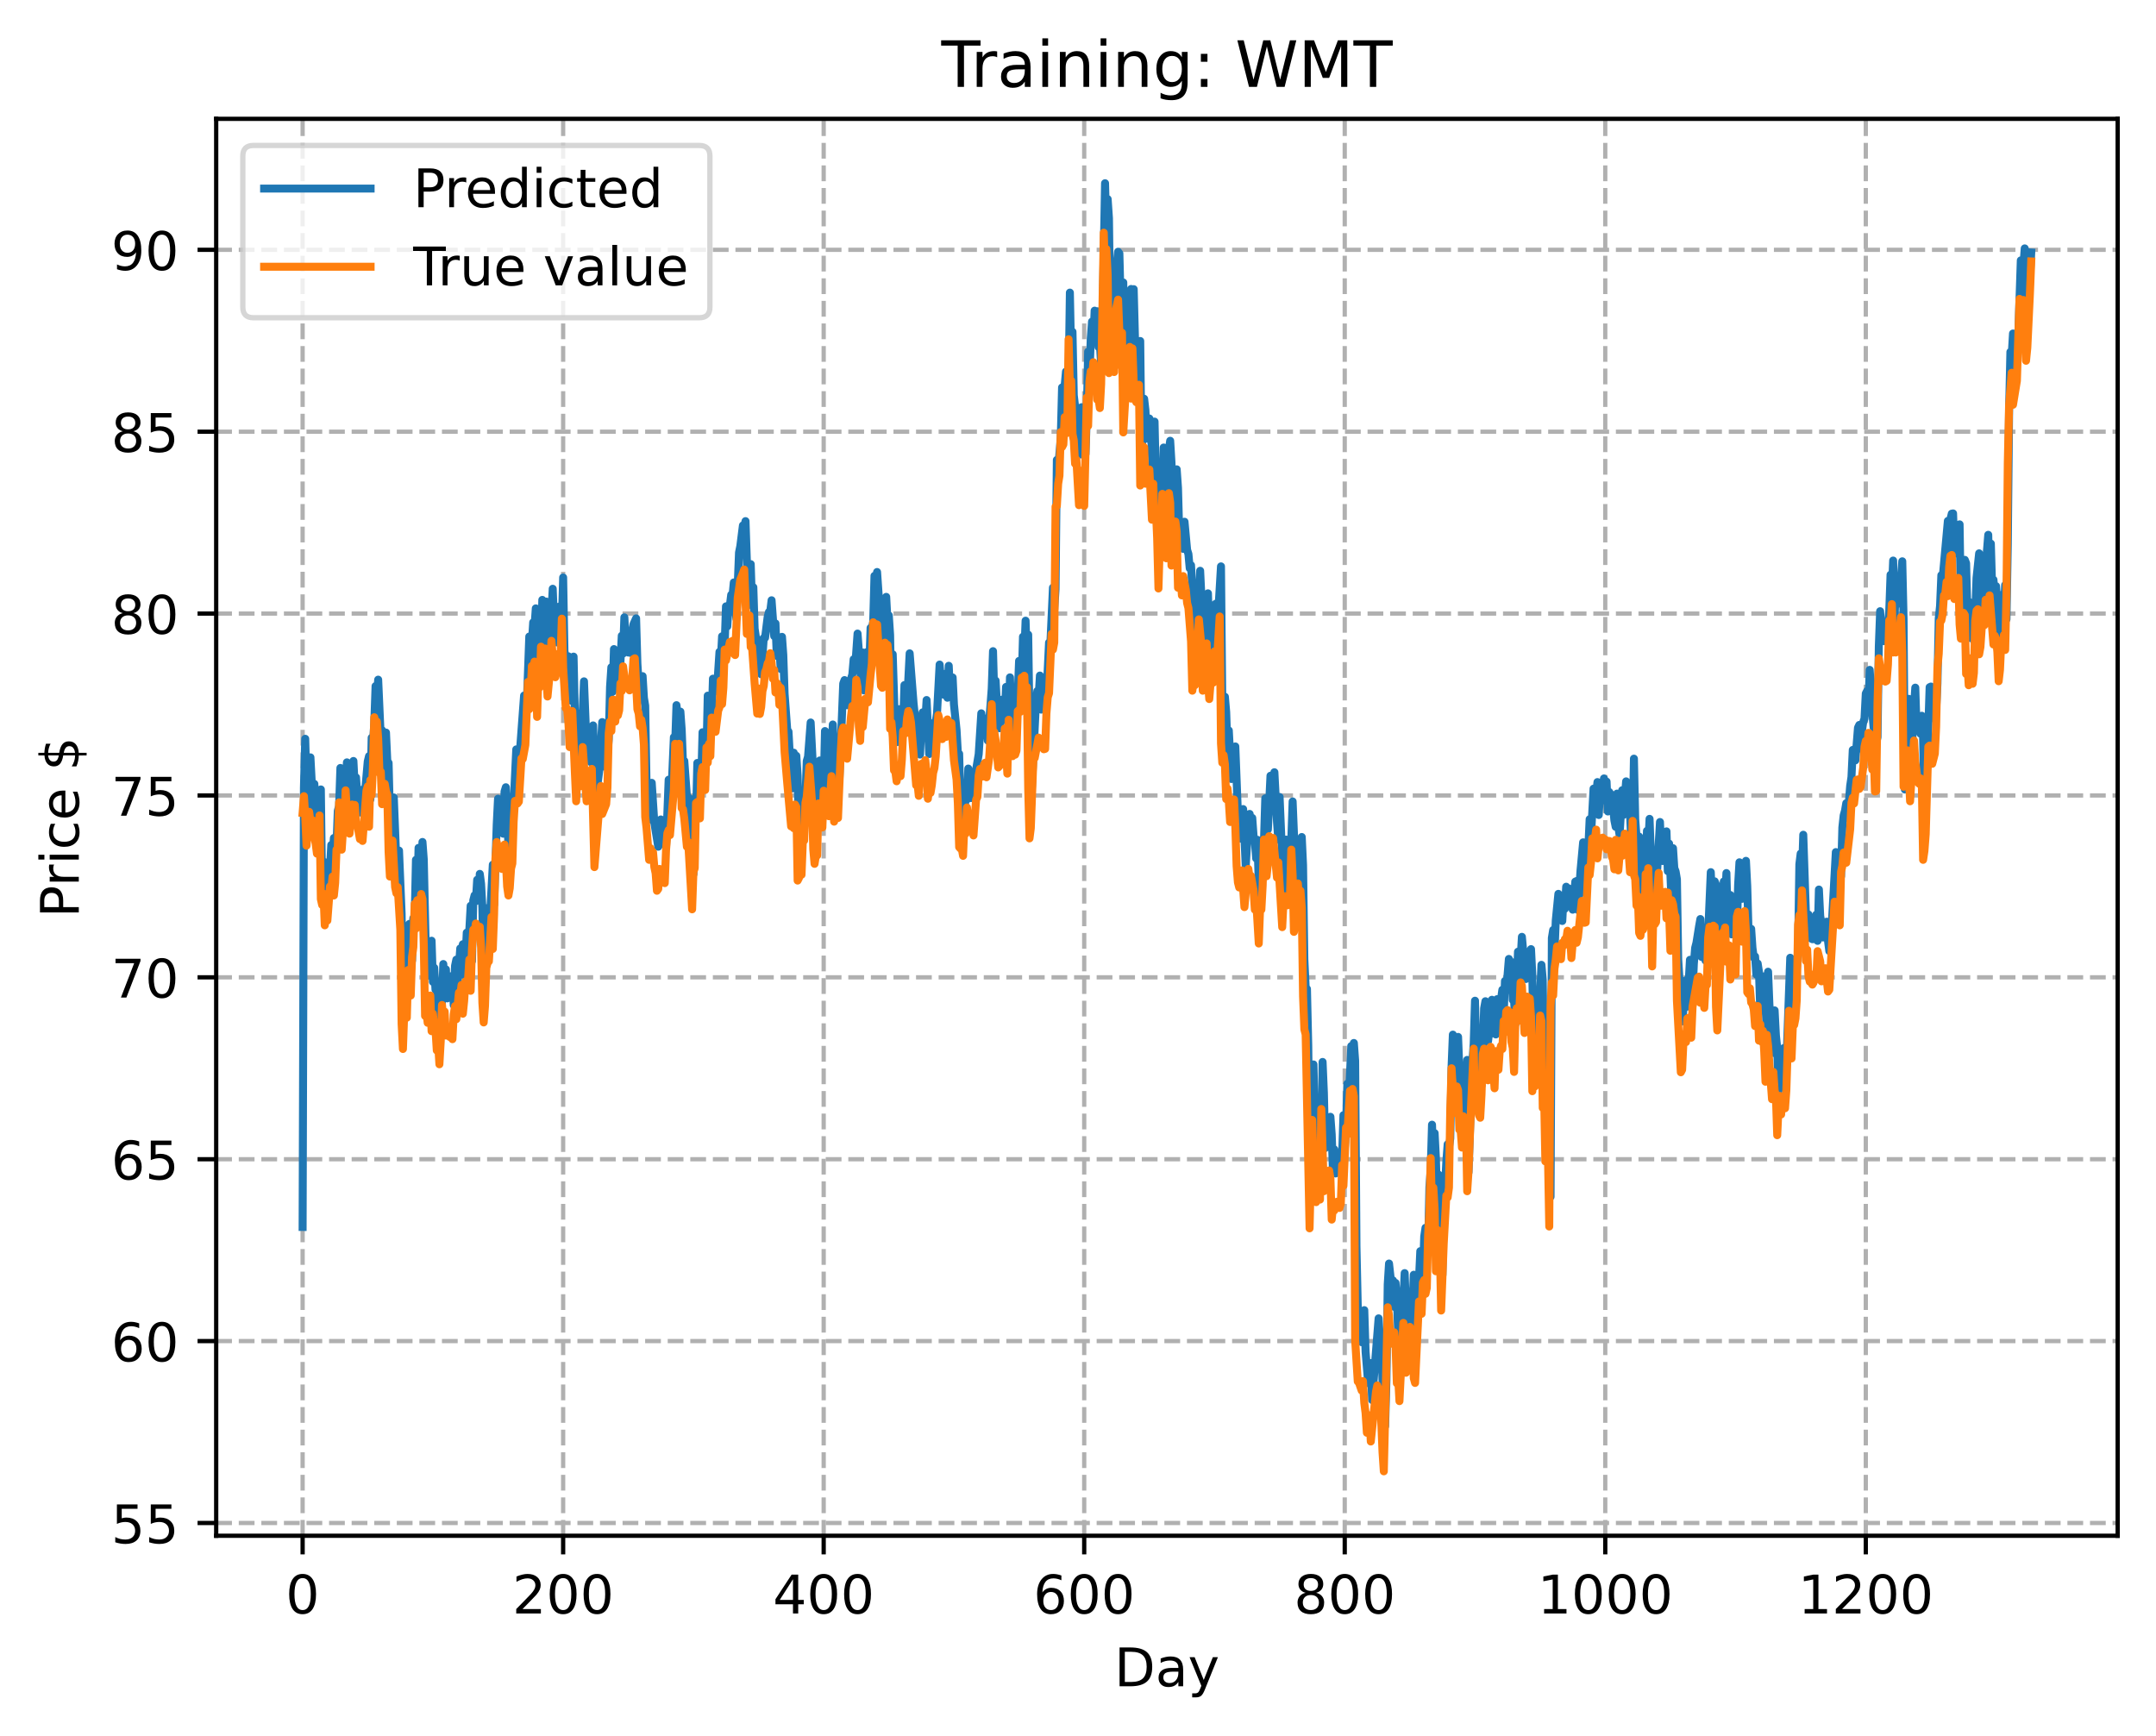 <?xml version="1.0" encoding="utf-8" standalone="no"?>
<!DOCTYPE svg PUBLIC "-//W3C//DTD SVG 1.1//EN"
  "http://www.w3.org/Graphics/SVG/1.1/DTD/svg11.dtd">
<!-- Created with matplotlib (https://matplotlib.org/) -->
<svg height="325.986pt" version="1.1" viewBox="0 0 404.923 325.986" width="404.923pt" xmlns="http://www.w3.org/2000/svg" xmlns:xlink="http://www.w3.org/1999/xlink">
 <defs>
  <style type="text/css">
*{stroke-linecap:butt;stroke-linejoin:round;}
  </style>
 </defs>
 <g id="figure_1">
  <g id="patch_1">
   <path d="M 0 325.986 
L 404.923 325.986 
L 404.923 0 
L 0 0 
z
" style="fill:#ffffff;"/>
  </g>
  <g id="axes_1">
   <g id="patch_2">
    <path d="M 40.603 288.43 
L 397.723 288.43 
L 397.723 22.318 
L 40.603 22.318 
z
" style="fill:#ffffff;"/>
   </g>
   <g id="matplotlib.axis_1">
    <g id="xtick_1">
     <g id="line2d_1">
      <path clip-path="url(#p13e4f52a8f)" d="M 56.836 288.43 
L 56.836 22.318 
" style="fill:none;stroke:#b0b0b0;stroke-dasharray:2.96,1.28;stroke-dashoffset:0;stroke-width:0.8;"/>
     </g>
     <g id="line2d_2">
      <defs>
       <path d="M 0 0 
L 0 3.5 
" id="med4c3fe4e6" style="stroke:#000000;stroke-width:0.8;"/>
      </defs>
      <g>
       <use style="stroke:#000000;stroke-width:0.8;" x="56.836" xlink:href="#med4c3fe4e6" y="288.43"/>
      </g>
     </g>
     <g id="text_1">
      <!-- 0 -->
      <defs>
       <path d="M 31.781 66.406 
Q 24.172 66.406 20.328 58.906 
Q 16.5 51.422 16.5 36.375 
Q 16.5 21.391 20.328 13.891 
Q 24.172 6.391 31.781 6.391 
Q 39.453 6.391 43.281 13.891 
Q 47.125 21.391 47.125 36.375 
Q 47.125 51.422 43.281 58.906 
Q 39.453 66.406 31.781 66.406 
z
M 31.781 74.219 
Q 44.047 74.219 50.516 64.516 
Q 56.984 54.828 56.984 36.375 
Q 56.984 17.969 50.516 8.266 
Q 44.047 -1.422 31.781 -1.422 
Q 19.531 -1.422 13.062 8.266 
Q 6.594 17.969 6.594 36.375 
Q 6.594 54.828 13.062 64.516 
Q 19.531 74.219 31.781 74.219 
z
" id="DejaVuSans-48"/>
      </defs>
      <g transform="translate(53.655 303.029)scale(0.1 -0.1)">
       <use xlink:href="#DejaVuSans-48"/>
      </g>
     </g>
    </g>
    <g id="xtick_2">
     <g id="line2d_3">
      <path clip-path="url(#p13e4f52a8f)" d="M 105.766 288.43 
L 105.766 22.318 
" style="fill:none;stroke:#b0b0b0;stroke-dasharray:2.96,1.28;stroke-dashoffset:0;stroke-width:0.8;"/>
     </g>
     <g id="line2d_4">
      <g>
       <use style="stroke:#000000;stroke-width:0.8;" x="105.766" xlink:href="#med4c3fe4e6" y="288.43"/>
      </g>
     </g>
     <g id="text_2">
      <!-- 200 -->
      <defs>
       <path d="M 19.188 8.297 
L 53.609 8.297 
L 53.609 0 
L 7.328 0 
L 7.328 8.297 
Q 12.938 14.109 22.625 23.891 
Q 32.328 33.688 34.812 36.531 
Q 39.547 41.844 41.422 45.531 
Q 43.312 49.219 43.312 52.781 
Q 43.312 58.594 39.234 62.25 
Q 35.156 65.922 28.609 65.922 
Q 23.969 65.922 18.812 64.312 
Q 13.672 62.703 7.812 59.422 
L 7.812 69.391 
Q 13.766 71.781 18.938 73 
Q 24.125 74.219 28.422 74.219 
Q 39.75 74.219 46.484 68.547 
Q 53.219 62.891 53.219 53.422 
Q 53.219 48.922 51.531 44.891 
Q 49.859 40.875 45.406 35.406 
Q 44.188 33.984 37.641 27.219 
Q 31.109 20.453 19.188 8.297 
z
" id="DejaVuSans-50"/>
      </defs>
      <g transform="translate(96.223 303.029)scale(0.1 -0.1)">
       <use xlink:href="#DejaVuSans-50"/>
       <use x="63.623" xlink:href="#DejaVuSans-48"/>
       <use x="127.246" xlink:href="#DejaVuSans-48"/>
      </g>
     </g>
    </g>
    <g id="xtick_3">
     <g id="line2d_5">
      <path clip-path="url(#p13e4f52a8f)" d="M 154.697 288.43 
L 154.697 22.318 
" style="fill:none;stroke:#b0b0b0;stroke-dasharray:2.96,1.28;stroke-dashoffset:0;stroke-width:0.8;"/>
     </g>
     <g id="line2d_6">
      <g>
       <use style="stroke:#000000;stroke-width:0.8;" x="154.697" xlink:href="#med4c3fe4e6" y="288.43"/>
      </g>
     </g>
     <g id="text_3">
      <!-- 400 -->
      <defs>
       <path d="M 37.797 64.312 
L 12.891 25.391 
L 37.797 25.391 
z
M 35.203 72.906 
L 47.609 72.906 
L 47.609 25.391 
L 58.016 25.391 
L 58.016 17.188 
L 47.609 17.188 
L 47.609 0 
L 37.797 0 
L 37.797 17.188 
L 4.891 17.188 
L 4.891 26.703 
z
" id="DejaVuSans-52"/>
      </defs>
      <g transform="translate(145.153 303.029)scale(0.1 -0.1)">
       <use xlink:href="#DejaVuSans-52"/>
       <use x="63.623" xlink:href="#DejaVuSans-48"/>
       <use x="127.246" xlink:href="#DejaVuSans-48"/>
      </g>
     </g>
    </g>
    <g id="xtick_4">
     <g id="line2d_7">
      <path clip-path="url(#p13e4f52a8f)" d="M 203.628 288.43 
L 203.628 22.318 
" style="fill:none;stroke:#b0b0b0;stroke-dasharray:2.96,1.28;stroke-dashoffset:0;stroke-width:0.8;"/>
     </g>
     <g id="line2d_8">
      <g>
       <use style="stroke:#000000;stroke-width:0.8;" x="203.628" xlink:href="#med4c3fe4e6" y="288.43"/>
      </g>
     </g>
     <g id="text_4">
      <!-- 600 -->
      <defs>
       <path d="M 33.016 40.375 
Q 26.375 40.375 22.484 35.828 
Q 18.609 31.297 18.609 23.391 
Q 18.609 15.531 22.484 10.953 
Q 26.375 6.391 33.016 6.391 
Q 39.656 6.391 43.531 10.953 
Q 47.406 15.531 47.406 23.391 
Q 47.406 31.297 43.531 35.828 
Q 39.656 40.375 33.016 40.375 
z
M 52.594 71.297 
L 52.594 62.312 
Q 48.875 64.062 45.094 64.984 
Q 41.312 65.922 37.594 65.922 
Q 27.828 65.922 22.672 59.328 
Q 17.531 52.734 16.797 39.406 
Q 19.672 43.656 24.016 45.922 
Q 28.375 48.188 33.594 48.188 
Q 44.578 48.188 50.953 41.516 
Q 57.328 34.859 57.328 23.391 
Q 57.328 12.156 50.688 5.359 
Q 44.047 -1.422 33.016 -1.422 
Q 20.359 -1.422 13.672 8.266 
Q 6.984 17.969 6.984 36.375 
Q 6.984 53.656 15.188 63.938 
Q 23.391 74.219 37.203 74.219 
Q 40.922 74.219 44.703 73.484 
Q 48.484 72.75 52.594 71.297 
z
" id="DejaVuSans-54"/>
      </defs>
      <g transform="translate(194.084 303.029)scale(0.1 -0.1)">
       <use xlink:href="#DejaVuSans-54"/>
       <use x="63.623" xlink:href="#DejaVuSans-48"/>
       <use x="127.246" xlink:href="#DejaVuSans-48"/>
      </g>
     </g>
    </g>
    <g id="xtick_5">
     <g id="line2d_9">
      <path clip-path="url(#p13e4f52a8f)" d="M 252.558 288.43 
L 252.558 22.318 
" style="fill:none;stroke:#b0b0b0;stroke-dasharray:2.96,1.28;stroke-dashoffset:0;stroke-width:0.8;"/>
     </g>
     <g id="line2d_10">
      <g>
       <use style="stroke:#000000;stroke-width:0.8;" x="252.558" xlink:href="#med4c3fe4e6" y="288.43"/>
      </g>
     </g>
     <g id="text_5">
      <!-- 800 -->
      <defs>
       <path d="M 31.781 34.625 
Q 24.75 34.625 20.719 30.859 
Q 16.703 27.094 16.703 20.516 
Q 16.703 13.922 20.719 10.156 
Q 24.75 6.391 31.781 6.391 
Q 38.812 6.391 42.859 10.172 
Q 46.922 13.969 46.922 20.516 
Q 46.922 27.094 42.891 30.859 
Q 38.875 34.625 31.781 34.625 
z
M 21.922 38.812 
Q 15.578 40.375 12.031 44.719 
Q 8.5 49.078 8.5 55.328 
Q 8.5 64.062 14.719 69.141 
Q 20.953 74.219 31.781 74.219 
Q 42.672 74.219 48.875 69.141 
Q 55.078 64.062 55.078 55.328 
Q 55.078 49.078 51.531 44.719 
Q 48 40.375 41.703 38.812 
Q 48.828 37.156 52.797 32.312 
Q 56.781 27.484 56.781 20.516 
Q 56.781 9.906 50.312 4.234 
Q 43.844 -1.422 31.781 -1.422 
Q 19.734 -1.422 13.25 4.234 
Q 6.781 9.906 6.781 20.516 
Q 6.781 27.484 10.781 32.312 
Q 14.797 37.156 21.922 38.812 
z
M 18.312 54.391 
Q 18.312 48.734 21.844 45.562 
Q 25.391 42.391 31.781 42.391 
Q 38.141 42.391 41.719 45.562 
Q 45.312 48.734 45.312 54.391 
Q 45.312 60.062 41.719 63.234 
Q 38.141 66.406 31.781 66.406 
Q 25.391 66.406 21.844 63.234 
Q 18.312 60.062 18.312 54.391 
z
" id="DejaVuSans-56"/>
      </defs>
      <g transform="translate(243.015 303.029)scale(0.1 -0.1)">
       <use xlink:href="#DejaVuSans-56"/>
       <use x="63.623" xlink:href="#DejaVuSans-48"/>
       <use x="127.246" xlink:href="#DejaVuSans-48"/>
      </g>
     </g>
    </g>
    <g id="xtick_6">
     <g id="line2d_11">
      <path clip-path="url(#p13e4f52a8f)" d="M 301.489 288.43 
L 301.489 22.318 
" style="fill:none;stroke:#b0b0b0;stroke-dasharray:2.96,1.28;stroke-dashoffset:0;stroke-width:0.8;"/>
     </g>
     <g id="line2d_12">
      <g>
       <use style="stroke:#000000;stroke-width:0.8;" x="301.489" xlink:href="#med4c3fe4e6" y="288.43"/>
      </g>
     </g>
     <g id="text_6">
      <!-- 1000 -->
      <defs>
       <path d="M 12.406 8.297 
L 28.516 8.297 
L 28.516 63.922 
L 10.984 60.406 
L 10.984 69.391 
L 28.422 72.906 
L 38.281 72.906 
L 38.281 8.297 
L 54.391 8.297 
L 54.391 0 
L 12.406 0 
z
" id="DejaVuSans-49"/>
      </defs>
      <g transform="translate(288.764 303.029)scale(0.1 -0.1)">
       <use xlink:href="#DejaVuSans-49"/>
       <use x="63.623" xlink:href="#DejaVuSans-48"/>
       <use x="127.246" xlink:href="#DejaVuSans-48"/>
       <use x="190.869" xlink:href="#DejaVuSans-48"/>
      </g>
     </g>
    </g>
    <g id="xtick_7">
     <g id="line2d_13">
      <path clip-path="url(#p13e4f52a8f)" d="M 350.419 288.43 
L 350.419 22.318 
" style="fill:none;stroke:#b0b0b0;stroke-dasharray:2.96,1.28;stroke-dashoffset:0;stroke-width:0.8;"/>
     </g>
     <g id="line2d_14">
      <g>
       <use style="stroke:#000000;stroke-width:0.8;" x="350.419" xlink:href="#med4c3fe4e6" y="288.43"/>
      </g>
     </g>
     <g id="text_7">
      <!-- 1200 -->
      <g transform="translate(337.694 303.029)scale(0.1 -0.1)">
       <use xlink:href="#DejaVuSans-49"/>
       <use x="63.623" xlink:href="#DejaVuSans-50"/>
       <use x="127.246" xlink:href="#DejaVuSans-48"/>
       <use x="190.869" xlink:href="#DejaVuSans-48"/>
      </g>
     </g>
    </g>
    <g id="text_8">
     <!-- Day -->
     <defs>
      <path d="M 19.672 64.797 
L 19.672 8.109 
L 31.594 8.109 
Q 46.688 8.109 53.688 14.938 
Q 60.688 21.781 60.688 36.531 
Q 60.688 51.172 53.688 57.984 
Q 46.688 64.797 31.594 64.797 
z
M 9.812 72.906 
L 30.078 72.906 
Q 51.266 72.906 61.172 64.094 
Q 71.094 55.281 71.094 36.531 
Q 71.094 17.672 61.125 8.828 
Q 51.172 0 30.078 0 
L 9.812 0 
z
" id="DejaVuSans-68"/>
      <path d="M 34.281 27.484 
Q 23.391 27.484 19.188 25 
Q 14.984 22.516 14.984 16.5 
Q 14.984 11.719 18.141 8.906 
Q 21.297 6.109 26.703 6.109 
Q 34.188 6.109 38.703 11.406 
Q 43.219 16.703 43.219 25.484 
L 43.219 27.484 
z
M 52.203 31.203 
L 52.203 0 
L 43.219 0 
L 43.219 8.297 
Q 40.141 3.328 35.547 0.953 
Q 30.953 -1.422 24.312 -1.422 
Q 15.922 -1.422 10.953 3.297 
Q 6 8.016 6 15.922 
Q 6 25.141 12.172 29.828 
Q 18.359 34.516 30.609 34.516 
L 43.219 34.516 
L 43.219 35.406 
Q 43.219 41.609 39.141 45 
Q 35.062 48.391 27.688 48.391 
Q 23 48.391 18.547 47.266 
Q 14.109 46.141 10.016 43.891 
L 10.016 52.203 
Q 14.938 54.109 19.578 55.047 
Q 24.219 56 28.609 56 
Q 40.484 56 46.344 49.844 
Q 52.203 43.703 52.203 31.203 
z
" id="DejaVuSans-97"/>
      <path d="M 32.172 -5.078 
Q 28.375 -14.844 24.75 -17.812 
Q 21.141 -20.797 15.094 -20.797 
L 7.906 -20.797 
L 7.906 -13.281 
L 13.188 -13.281 
Q 16.891 -13.281 18.938 -11.516 
Q 21 -9.766 23.484 -3.219 
L 25.094 0.875 
L 2.984 54.688 
L 12.5 54.688 
L 29.594 11.922 
L 46.688 54.688 
L 56.203 54.688 
z
" id="DejaVuSans-121"/>
     </defs>
     <g transform="translate(209.29 316.707)scale(0.1 -0.1)">
      <use xlink:href="#DejaVuSans-68"/>
      <use x="77.002" xlink:href="#DejaVuSans-97"/>
      <use x="138.281" xlink:href="#DejaVuSans-121"/>
     </g>
    </g>
   </g>
   <g id="matplotlib.axis_2">
    <g id="ytick_1">
     <g id="line2d_15">
      <path clip-path="url(#p13e4f52a8f)" d="M 40.603 286.035 
L 397.723 286.035 
" style="fill:none;stroke:#b0b0b0;stroke-dasharray:2.96,1.28;stroke-dashoffset:0;stroke-width:0.8;"/>
     </g>
     <g id="line2d_16">
      <defs>
       <path d="M 0 0 
L -3.5 0 
" id="me2976f1ea2" style="stroke:#000000;stroke-width:0.8;"/>
      </defs>
      <g>
       <use style="stroke:#000000;stroke-width:0.8;" x="40.603" xlink:href="#me2976f1ea2" y="286.035"/>
      </g>
     </g>
     <g id="text_9">
      <!-- 55 -->
      <defs>
       <path d="M 10.797 72.906 
L 49.516 72.906 
L 49.516 64.594 
L 19.828 64.594 
L 19.828 46.734 
Q 21.969 47.469 24.109 47.828 
Q 26.266 48.188 28.422 48.188 
Q 40.625 48.188 47.75 41.5 
Q 54.891 34.812 54.891 23.391 
Q 54.891 11.625 47.562 5.094 
Q 40.234 -1.422 26.906 -1.422 
Q 22.312 -1.422 17.547 -0.641 
Q 12.797 0.141 7.719 1.703 
L 7.719 11.625 
Q 12.109 9.234 16.797 8.062 
Q 21.484 6.891 26.703 6.891 
Q 35.156 6.891 40.078 11.328 
Q 45.016 15.766 45.016 23.391 
Q 45.016 31 40.078 35.438 
Q 35.156 39.891 26.703 39.891 
Q 22.75 39.891 18.812 39.016 
Q 14.891 38.141 10.797 36.281 
z
" id="DejaVuSans-53"/>
      </defs>
      <g transform="translate(20.878 289.835)scale(0.1 -0.1)">
       <use xlink:href="#DejaVuSans-53"/>
       <use x="63.623" xlink:href="#DejaVuSans-53"/>
      </g>
     </g>
    </g>
    <g id="ytick_2">
     <g id="line2d_17">
      <path clip-path="url(#p13e4f52a8f)" d="M 40.603 251.876 
L 397.723 251.876 
" style="fill:none;stroke:#b0b0b0;stroke-dasharray:2.96,1.28;stroke-dashoffset:0;stroke-width:0.8;"/>
     </g>
     <g id="line2d_18">
      <g>
       <use style="stroke:#000000;stroke-width:0.8;" x="40.603" xlink:href="#me2976f1ea2" y="251.876"/>
      </g>
     </g>
     <g id="text_10">
      <!-- 60 -->
      <g transform="translate(20.878 255.675)scale(0.1 -0.1)">
       <use xlink:href="#DejaVuSans-54"/>
       <use x="63.623" xlink:href="#DejaVuSans-48"/>
      </g>
     </g>
    </g>
    <g id="ytick_3">
     <g id="line2d_19">
      <path clip-path="url(#p13e4f52a8f)" d="M 40.603 217.716 
L 397.723 217.716 
" style="fill:none;stroke:#b0b0b0;stroke-dasharray:2.96,1.28;stroke-dashoffset:0;stroke-width:0.8;"/>
     </g>
     <g id="line2d_20">
      <g>
       <use style="stroke:#000000;stroke-width:0.8;" x="40.603" xlink:href="#me2976f1ea2" y="217.716"/>
      </g>
     </g>
     <g id="text_11">
      <!-- 65 -->
      <g transform="translate(20.878 221.515)scale(0.1 -0.1)">
       <use xlink:href="#DejaVuSans-54"/>
       <use x="63.623" xlink:href="#DejaVuSans-53"/>
      </g>
     </g>
    </g>
    <g id="ytick_4">
     <g id="line2d_21">
      <path clip-path="url(#p13e4f52a8f)" d="M 40.603 183.557 
L 397.723 183.557 
" style="fill:none;stroke:#b0b0b0;stroke-dasharray:2.96,1.28;stroke-dashoffset:0;stroke-width:0.8;"/>
     </g>
     <g id="line2d_22">
      <g>
       <use style="stroke:#000000;stroke-width:0.8;" x="40.603" xlink:href="#me2976f1ea2" y="183.557"/>
      </g>
     </g>
     <g id="text_12">
      <!-- 70 -->
      <defs>
       <path d="M 8.203 72.906 
L 55.078 72.906 
L 55.078 68.703 
L 28.609 0 
L 18.312 0 
L 43.219 64.594 
L 8.203 64.594 
z
" id="DejaVuSans-55"/>
      </defs>
      <g transform="translate(20.878 187.356)scale(0.1 -0.1)">
       <use xlink:href="#DejaVuSans-55"/>
       <use x="63.623" xlink:href="#DejaVuSans-48"/>
      </g>
     </g>
    </g>
    <g id="ytick_5">
     <g id="line2d_23">
      <path clip-path="url(#p13e4f52a8f)" d="M 40.603 149.397 
L 397.723 149.397 
" style="fill:none;stroke:#b0b0b0;stroke-dasharray:2.96,1.28;stroke-dashoffset:0;stroke-width:0.8;"/>
     </g>
     <g id="line2d_24">
      <g>
       <use style="stroke:#000000;stroke-width:0.8;" x="40.603" xlink:href="#me2976f1ea2" y="149.397"/>
      </g>
     </g>
     <g id="text_13">
      <!-- 75 -->
      <g transform="translate(20.878 153.196)scale(0.1 -0.1)">
       <use xlink:href="#DejaVuSans-55"/>
       <use x="63.623" xlink:href="#DejaVuSans-53"/>
      </g>
     </g>
    </g>
    <g id="ytick_6">
     <g id="line2d_25">
      <path clip-path="url(#p13e4f52a8f)" d="M 40.603 115.237 
L 397.723 115.237 
" style="fill:none;stroke:#b0b0b0;stroke-dasharray:2.96,1.28;stroke-dashoffset:0;stroke-width:0.8;"/>
     </g>
     <g id="line2d_26">
      <g>
       <use style="stroke:#000000;stroke-width:0.8;" x="40.603" xlink:href="#me2976f1ea2" y="115.237"/>
      </g>
     </g>
     <g id="text_14">
      <!-- 80 -->
      <g transform="translate(20.878 119.037)scale(0.1 -0.1)">
       <use xlink:href="#DejaVuSans-56"/>
       <use x="63.623" xlink:href="#DejaVuSans-48"/>
      </g>
     </g>
    </g>
    <g id="ytick_7">
     <g id="line2d_27">
      <path clip-path="url(#p13e4f52a8f)" d="M 40.603 81.078 
L 397.723 81.078 
" style="fill:none;stroke:#b0b0b0;stroke-dasharray:2.96,1.28;stroke-dashoffset:0;stroke-width:0.8;"/>
     </g>
     <g id="line2d_28">
      <g>
       <use style="stroke:#000000;stroke-width:0.8;" x="40.603" xlink:href="#me2976f1ea2" y="81.078"/>
      </g>
     </g>
     <g id="text_15">
      <!-- 85 -->
      <g transform="translate(20.878 84.877)scale(0.1 -0.1)">
       <use xlink:href="#DejaVuSans-56"/>
       <use x="63.623" xlink:href="#DejaVuSans-53"/>
      </g>
     </g>
    </g>
    <g id="ytick_8">
     <g id="line2d_29">
      <path clip-path="url(#p13e4f52a8f)" d="M 40.603 46.918 
L 397.723 46.918 
" style="fill:none;stroke:#b0b0b0;stroke-dasharray:2.96,1.28;stroke-dashoffset:0;stroke-width:0.8;"/>
     </g>
     <g id="line2d_30">
      <g>
       <use style="stroke:#000000;stroke-width:0.8;" x="40.603" xlink:href="#me2976f1ea2" y="46.918"/>
      </g>
     </g>
     <g id="text_16">
      <!-- 90 -->
      <defs>
       <path d="M 10.984 1.516 
L 10.984 10.5 
Q 14.703 8.734 18.5 7.812 
Q 22.312 6.891 25.984 6.891 
Q 35.75 6.891 40.891 13.453 
Q 46.047 20.016 46.781 33.406 
Q 43.953 29.203 39.594 26.953 
Q 35.25 24.703 29.984 24.703 
Q 19.047 24.703 12.672 31.312 
Q 6.297 37.938 6.297 49.422 
Q 6.297 60.641 12.938 67.422 
Q 19.578 74.219 30.609 74.219 
Q 43.266 74.219 49.922 64.516 
Q 56.594 54.828 56.594 36.375 
Q 56.594 19.141 48.406 8.859 
Q 40.234 -1.422 26.422 -1.422 
Q 22.703 -1.422 18.891 -0.688 
Q 15.094 0.047 10.984 1.516 
z
M 30.609 32.422 
Q 37.25 32.422 41.125 36.953 
Q 45.016 41.5 45.016 49.422 
Q 45.016 57.281 41.125 61.844 
Q 37.25 66.406 30.609 66.406 
Q 23.969 66.406 20.094 61.844 
Q 16.219 57.281 16.219 49.422 
Q 16.219 41.5 20.094 36.953 
Q 23.969 32.422 30.609 32.422 
z
" id="DejaVuSans-57"/>
      </defs>
      <g transform="translate(20.878 50.717)scale(0.1 -0.1)">
       <use xlink:href="#DejaVuSans-57"/>
       <use x="63.623" xlink:href="#DejaVuSans-48"/>
      </g>
     </g>
    </g>
    <g id="text_17">
     <!-- Price $ -->
     <defs>
      <path d="M 19.672 64.797 
L 19.672 37.406 
L 32.078 37.406 
Q 38.969 37.406 42.719 40.969 
Q 46.484 44.531 46.484 51.125 
Q 46.484 57.672 42.719 61.234 
Q 38.969 64.797 32.078 64.797 
z
M 9.812 72.906 
L 32.078 72.906 
Q 44.344 72.906 50.609 67.359 
Q 56.891 61.812 56.891 51.125 
Q 56.891 40.328 50.609 34.812 
Q 44.344 29.297 32.078 29.297 
L 19.672 29.297 
L 19.672 0 
L 9.812 0 
z
" id="DejaVuSans-80"/>
      <path d="M 41.109 46.297 
Q 39.594 47.172 37.812 47.578 
Q 36.031 48 33.891 48 
Q 26.266 48 22.188 43.047 
Q 18.109 38.094 18.109 28.812 
L 18.109 0 
L 9.078 0 
L 9.078 54.688 
L 18.109 54.688 
L 18.109 46.188 
Q 20.953 51.172 25.484 53.578 
Q 30.031 56 36.531 56 
Q 37.453 56 38.578 55.875 
Q 39.703 55.766 41.062 55.516 
z
" id="DejaVuSans-114"/>
      <path d="M 9.422 54.688 
L 18.406 54.688 
L 18.406 0 
L 9.422 0 
z
M 9.422 75.984 
L 18.406 75.984 
L 18.406 64.594 
L 9.422 64.594 
z
" id="DejaVuSans-105"/>
      <path d="M 48.781 52.594 
L 48.781 44.188 
Q 44.969 46.297 41.141 47.344 
Q 37.312 48.391 33.406 48.391 
Q 24.656 48.391 19.812 42.844 
Q 14.984 37.312 14.984 27.297 
Q 14.984 17.281 19.812 11.734 
Q 24.656 6.203 33.406 6.203 
Q 37.312 6.203 41.141 7.25 
Q 44.969 8.297 48.781 10.406 
L 48.781 2.094 
Q 45.016 0.344 40.984 -0.531 
Q 36.969 -1.422 32.422 -1.422 
Q 20.062 -1.422 12.781 6.344 
Q 5.516 14.109 5.516 27.297 
Q 5.516 40.672 12.859 48.328 
Q 20.219 56 33.016 56 
Q 37.156 56 41.109 55.141 
Q 45.062 54.297 48.781 52.594 
z
" id="DejaVuSans-99"/>
      <path d="M 56.203 29.594 
L 56.203 25.203 
L 14.891 25.203 
Q 15.484 15.922 20.484 11.062 
Q 25.484 6.203 34.422 6.203 
Q 39.594 6.203 44.453 7.469 
Q 49.312 8.734 54.109 11.281 
L 54.109 2.781 
Q 49.266 0.734 44.188 -0.344 
Q 39.109 -1.422 33.891 -1.422 
Q 20.797 -1.422 13.156 6.188 
Q 5.516 13.812 5.516 26.812 
Q 5.516 40.234 12.766 48.109 
Q 20.016 56 32.328 56 
Q 43.359 56 49.781 48.891 
Q 56.203 41.797 56.203 29.594 
z
M 47.219 32.234 
Q 47.125 39.594 43.094 43.984 
Q 39.062 48.391 32.422 48.391 
Q 24.906 48.391 20.391 44.141 
Q 15.875 39.891 15.188 32.172 
z
" id="DejaVuSans-101"/>
      <path id="DejaVuSans-32"/>
      <path d="M 33.797 -14.703 
L 28.906 -14.703 
L 28.859 0 
Q 23.734 0.094 18.609 1.188 
Q 13.484 2.297 8.297 4.5 
L 8.297 13.281 
Q 13.281 10.156 18.375 8.562 
Q 23.484 6.984 28.906 6.938 
L 28.906 29.203 
Q 18.109 30.953 13.203 35.156 
Q 8.297 39.359 8.297 46.688 
Q 8.297 54.641 13.625 59.219 
Q 18.953 63.812 28.906 64.5 
L 28.906 75.984 
L 33.797 75.984 
L 33.797 64.656 
Q 38.328 64.453 42.578 63.688 
Q 46.828 62.938 50.875 61.625 
L 50.875 53.078 
Q 46.828 55.125 42.547 56.25 
Q 38.281 57.375 33.797 57.562 
L 33.797 36.719 
Q 44.875 35.016 50.094 30.609 
Q 55.328 26.219 55.328 18.609 
Q 55.328 10.359 49.781 5.594 
Q 44.234 0.828 33.797 0.094 
z
M 28.906 37.594 
L 28.906 57.625 
Q 23.25 56.984 20.266 54.391 
Q 17.281 51.812 17.281 47.516 
Q 17.281 43.312 20.031 40.969 
Q 22.797 38.625 28.906 37.594 
z
M 33.797 28.219 
L 33.797 7.078 
Q 39.984 7.906 43.141 10.594 
Q 46.297 13.281 46.297 17.672 
Q 46.297 21.969 43.281 24.5 
Q 40.281 27.047 33.797 28.219 
z
" id="DejaVuSans-36"/>
     </defs>
     <g transform="translate(14.798 172.342)rotate(-90)scale(0.1 -0.1)">
      <use xlink:href="#DejaVuSans-80"/>
      <use x="58.553" xlink:href="#DejaVuSans-114"/>
      <use x="99.666" xlink:href="#DejaVuSans-105"/>
      <use x="127.449" xlink:href="#DejaVuSans-99"/>
      <use x="182.43" xlink:href="#DejaVuSans-101"/>
      <use x="243.953" xlink:href="#DejaVuSans-32"/>
      <use x="275.74" xlink:href="#DejaVuSans-36"/>
     </g>
    </g>
   </g>
   <g id="line2d_31">
    <path clip-path="url(#p13e4f52a8f)" d="M 56.836 230.439 
L 57.081 147.979 
L 57.325 138.753 
L 57.57 147.8 
L 57.814 152.6 
L 58.304 142.241 
L 58.548 146.884 
L 58.793 149.191 
L 59.038 147.225 
L 59.282 152.325 
L 59.527 153.857 
L 59.772 156.148 
L 60.016 150.82 
L 60.261 148.268 
L 60.506 168.081 
L 60.995 161.934 
L 61.24 166.764 
L 61.484 165.257 
L 61.729 167.79 
L 62.218 158.693 
L 62.463 160.536 
L 62.708 157.386 
L 62.952 161.605 
L 63.197 158.875 
L 63.441 152.298 
L 63.686 151.372 
L 63.931 144.233 
L 64.175 151.935 
L 64.42 153.541 
L 64.665 148.698 
L 64.909 148.637 
L 65.154 143.181 
L 65.399 150.468 
L 65.888 151.3 
L 66.133 145.334 
L 66.377 142.924 
L 66.622 147.795 
L 66.867 146.001 
L 67.111 149.547 
L 67.356 151.471 
L 67.601 150.137 
L 67.845 152.634 
L 68.09 148.305 
L 68.335 151.337 
L 69.069 142.99 
L 69.313 142.003 
L 69.558 150.145 
L 69.802 138.561 
L 70.047 139.641 
L 70.292 135.86 
L 70.536 128.854 
L 70.781 131.232 
L 71.026 127.649 
L 71.515 138.673 
L 71.76 137.146 
L 72.004 146.307 
L 72.249 143.536 
L 72.494 137.586 
L 72.738 142.913 
L 72.983 143.291 
L 73.228 153.041 
L 73.472 157.579 
L 73.962 149.771 
L 74.451 162.16 
L 74.696 163.944 
L 74.94 159.752 
L 75.429 171.568 
L 75.674 190.232 
L 75.919 189.143 
L 76.163 179.209 
L 76.653 183.418 
L 76.897 173.519 
L 77.142 178.716 
L 77.387 180.42 
L 77.631 172.449 
L 77.876 172.726 
L 78.121 161.485 
L 78.365 168.888 
L 78.61 159.238 
L 78.855 163.882 
L 79.099 164.622 
L 79.344 158.133 
L 79.589 161.419 
L 80.078 183.339 
L 80.323 181.92 
L 80.567 181.877 
L 80.812 178.29 
L 81.056 176.681 
L 81.301 184.402 
L 81.546 181.753 
L 81.79 185.878 
L 82.035 185.526 
L 82.28 190.102 
L 82.524 187.195 
L 82.769 191.527 
L 83.014 187.681 
L 83.258 181.058 
L 83.503 185.994 
L 83.748 182.065 
L 83.992 187.511 
L 84.237 183.343 
L 84.482 184.901 
L 84.726 185.456 
L 84.971 183.266 
L 85.216 188.775 
L 85.46 181.397 
L 85.705 180.234 
L 85.95 184.735 
L 86.439 178.124 
L 86.684 180.762 
L 86.928 177.338 
L 87.173 183.142 
L 87.417 180.405 
L 87.662 175.16 
L 87.907 176.752 
L 88.151 174.541 
L 88.396 170.118 
L 88.641 180.49 
L 88.885 169.105 
L 89.13 168.156 
L 89.375 169.246 
L 89.619 165.236 
L 89.864 169.036 
L 90.109 164.127 
L 90.353 165.974 
L 90.598 170.459 
L 90.843 183.441 
L 91.087 185.36 
L 91.332 179.641 
L 91.577 170.542 
L 91.821 172.579 
L 92.066 171.506 
L 92.555 162.399 
L 92.8 169.888 
L 93.289 154.906 
L 93.534 150.011 
L 93.778 153.807 
L 94.023 153.473 
L 94.512 156.583 
L 94.757 148.663 
L 95.002 147.856 
L 95.491 158.715 
L 95.736 160.569 
L 95.98 157.395 
L 96.225 150.575 
L 96.47 151.015 
L 96.959 140.747 
L 97.204 143.173 
L 97.448 140.987 
L 97.693 140.501 
L 98.427 130.64 
L 98.672 130.544 
L 98.916 132.93 
L 99.405 119.55 
L 99.65 124.591 
L 100.139 116.891 
L 100.384 117.716 
L 100.629 114.26 
L 100.873 116.505 
L 101.118 125.329 
L 101.363 118.81 
L 101.607 121.834 
L 101.852 112.668 
L 102.097 120.601 
L 102.586 112.985 
L 103.075 124.431 
L 103.809 110.578 
L 104.054 116.997 
L 104.299 114.372 
L 104.543 120.65 
L 104.788 118.69 
L 105.032 113.922 
L 105.277 118.537 
L 105.522 117.07 
L 105.766 108.457 
L 106.011 122.259 
L 106.256 123.828 
L 106.5 126.125 
L 106.745 123.264 
L 106.99 126.21 
L 107.234 131.6 
L 107.479 123.61 
L 107.724 123.322 
L 107.968 134.471 
L 108.213 137.212 
L 108.458 142.876 
L 108.702 136.033 
L 108.947 134.01 
L 109.192 139.73 
L 109.681 127.965 
L 110.17 140.239 
L 110.415 141.788 
L 110.66 139.667 
L 110.904 143.099 
L 111.393 136.242 
L 111.883 152.378 
L 112.127 147.987 
L 112.617 144.253 
L 113.106 135.619 
L 113.351 143.967 
L 113.595 141.129 
L 113.84 141.106 
L 114.085 141.781 
L 114.329 138.82 
L 114.574 129.012 
L 114.819 125.329 
L 115.063 129.916 
L 115.308 121.906 
L 115.553 123.45 
L 115.797 129.41 
L 116.042 123.778 
L 116.287 126.729 
L 116.531 124.243 
L 116.776 119.4 
L 117.02 122.75 
L 117.265 115.945 
L 117.51 120.554 
L 117.999 122.553 
L 118.244 121.279 
L 118.488 122.652 
L 118.733 118.637 
L 118.978 117.236 
L 119.467 116.139 
L 119.712 124.632 
L 119.956 128.525 
L 120.201 126.963 
L 120.446 129.018 
L 120.69 126.99 
L 120.935 131.059 
L 121.18 132.548 
L 121.424 147.247 
L 121.669 149.704 
L 121.914 153.521 
L 122.158 153.923 
L 122.403 147.027 
L 122.892 154.549 
L 123.626 159.024 
L 123.871 157.105 
L 124.115 153.908 
L 124.36 157.466 
L 124.605 155.884 
L 124.849 158.002 
L 125.094 159.11 
L 125.583 146.438 
L 125.828 146.759 
L 126.073 149.565 
L 126.562 138.454 
L 126.807 139.715 
L 127.051 132.442 
L 127.296 134.784 
L 127.541 134.958 
L 127.785 133.653 
L 128.03 137.025 
L 128.275 143.472 
L 128.519 142.914 
L 129.008 149.544 
L 129.253 153.007 
L 129.498 149.925 
L 129.742 155.39 
L 129.987 157.369 
L 130.232 164.183 
L 130.476 155.542 
L 130.721 153.503 
L 130.966 143.29 
L 131.21 144.545 
L 131.455 147.925 
L 131.7 146.751 
L 131.944 137.529 
L 132.189 140.276 
L 132.434 139.707 
L 132.678 141.812 
L 132.923 130.656 
L 133.168 136.216 
L 133.412 131.209 
L 133.657 135.106 
L 133.902 127.467 
L 134.146 127.709 
L 134.636 129.812 
L 135.125 122.425 
L 135.369 124.195 
L 135.614 119.508 
L 135.859 125.067 
L 136.103 121.142 
L 136.348 113.883 
L 136.593 117.646 
L 136.837 113.681 
L 137.082 113.67 
L 137.327 111.708 
L 137.571 111.916 
L 137.816 109.392 
L 138.061 114.089 
L 138.305 116.21 
L 138.795 103.777 
L 139.039 102.562 
L 139.529 98.681 
L 139.773 98.937 
L 140.018 97.877 
L 140.507 112.398 
L 140.752 107.186 
L 140.996 105.951 
L 141.241 113.75 
L 141.486 110.294 
L 141.73 118.077 
L 142.22 121.356 
L 142.464 125.204 
L 142.709 120.257 
L 142.954 126.639 
L 143.443 119.82 
L 143.688 119.785 
L 144.177 115.836 
L 144.422 114.93 
L 144.666 114.796 
L 144.911 112.739 
L 145.4 119.464 
L 145.645 117.088 
L 145.89 123.192 
L 146.134 120.225 
L 146.379 121.784 
L 146.624 125.635 
L 146.868 119.608 
L 147.113 123.004 
L 147.357 130.299 
L 147.847 137.047 
L 148.091 137.415 
L 148.581 146.281 
L 148.825 148.072 
L 149.07 141.362 
L 149.315 146.317 
L 149.559 141.946 
L 149.804 145.686 
L 150.049 157.015 
L 150.293 155.415 
L 150.538 154.605 
L 150.783 156.969 
L 151.027 150.086 
L 151.272 150.079 
L 151.517 142.936 
L 151.761 142.114 
L 152.251 135.694 
L 152.74 145.326 
L 152.984 155.262 
L 153.229 154.756 
L 153.474 149.573 
L 153.718 149.391 
L 153.963 142.829 
L 154.208 147.257 
L 154.452 143.085 
L 154.697 147.97 
L 154.942 137.302 
L 155.186 142.572 
L 155.431 139.009 
L 155.676 144.375 
L 155.92 146.544 
L 156.41 136.07 
L 156.899 146.807 
L 157.144 142.159 
L 157.388 141.441 
L 157.633 146.769 
L 158.367 128.387 
L 158.612 127.732 
L 158.856 132.073 
L 159.101 132.455 
L 159.345 131.943 
L 159.59 130.253 
L 159.835 127.481 
L 160.079 126.665 
L 160.324 123.823 
L 160.569 125.921 
L 161.058 118.994 
L 161.792 128.927 
L 162.037 122.55 
L 162.281 129.68 
L 162.526 124.101 
L 162.771 122.486 
L 163.015 126.104 
L 163.26 125.288 
L 163.505 117.928 
L 163.749 117.986 
L 163.994 116.836 
L 164.239 108.148 
L 164.483 110.065 
L 164.728 107.432 
L 165.706 121.86 
L 165.951 121.155 
L 166.196 113.608 
L 166.44 112.101 
L 166.685 116.699 
L 166.93 115.575 
L 167.174 119.253 
L 167.419 133.515 
L 167.664 122.879 
L 168.153 138.541 
L 168.398 139.385 
L 168.642 138.167 
L 168.887 133.194 
L 169.376 139.723 
L 169.621 136.092 
L 169.866 128.664 
L 170.11 130.987 
L 170.355 132.248 
L 170.844 122.707 
L 171.578 132.068 
L 172.312 139.157 
L 172.557 138.103 
L 172.801 141.719 
L 173.046 135.465 
L 173.291 133.789 
L 173.535 137.863 
L 173.78 135.546 
L 174.025 131.474 
L 174.514 141.621 
L 174.759 138.33 
L 175.003 140.735 
L 175.493 135.668 
L 175.737 135.65 
L 175.982 133.996 
L 176.471 124.814 
L 176.716 127.875 
L 177.205 130.471 
L 177.45 127.66 
L 177.694 126.496 
L 177.939 131.045 
L 178.184 125.045 
L 178.428 130.228 
L 178.673 129.862 
L 178.918 127.239 
L 179.162 132.298 
L 179.652 137.094 
L 179.896 141.397 
L 180.141 141.574 
L 180.386 150.964 
L 180.63 152.476 
L 180.875 149.73 
L 181.12 154.394 
L 181.364 148.08 
L 181.609 150.145 
L 181.854 144.347 
L 182.098 148.288 
L 182.343 149.884 
L 182.588 148.882 
L 182.832 145.492 
L 183.077 147.683 
L 183.321 144.56 
L 183.811 141.644 
L 184.3 133.971 
L 184.545 136.889 
L 184.789 138.055 
L 185.034 135.476 
L 185.279 134.934 
L 185.523 139.095 
L 186.257 129.348 
L 186.502 122.298 
L 186.747 131.326 
L 186.991 127.836 
L 187.236 132.281 
L 187.725 136.772 
L 188.215 131.401 
L 188.459 135.133 
L 188.704 134.465 
L 188.948 129.011 
L 189.438 137.601 
L 189.682 127.219 
L 189.927 134.015 
L 190.172 130.17 
L 190.416 136.854 
L 190.661 130.921 
L 190.906 134.202 
L 191.15 130.371 
L 191.395 124.127 
L 191.64 124.925 
L 191.884 128.061 
L 192.129 119.582 
L 192.374 123.049 
L 192.618 116.577 
L 192.863 124.266 
L 193.108 119.194 
L 193.597 151.82 
L 194.575 131.748 
L 194.82 129.779 
L 195.065 130.992 
L 195.309 126.882 
L 195.554 133.275 
L 195.799 131.066 
L 196.043 130.505 
L 196.288 132.574 
L 196.533 130.803 
L 197.022 120.686 
L 197.267 120.99 
L 197.756 110.37 
L 198.001 114.464 
L 198.245 110.662 
L 198.49 86.375 
L 198.735 87.914 
L 199.224 82.266 
L 199.469 72.766 
L 199.713 78.364 
L 199.958 72.405 
L 200.203 69.788 
L 200.447 75.218 
L 200.692 72.242 
L 200.936 54.955 
L 201.181 67.285 
L 201.426 62.313 
L 201.67 74.238 
L 201.915 76.366 
L 202.16 80.428 
L 202.404 76.626 
L 202.649 84.969 
L 202.894 85.361 
L 203.138 76.478 
L 203.383 79.84 
L 203.628 79.178 
L 203.872 85.26 
L 204.117 78.021 
L 204.362 66.033 
L 204.606 71.32 
L 204.851 63.628 
L 205.096 60.399 
L 205.34 64.132 
L 205.585 58.345 
L 205.83 62.626 
L 206.074 58.452 
L 206.319 65.186 
L 206.563 64.413 
L 206.808 68.523 
L 207.053 61.036 
L 207.542 34.414 
L 207.787 43.172 
L 208.031 37.392 
L 208.276 40.996 
L 208.521 60.42 
L 208.765 55.857 
L 209.01 61.309 
L 209.255 61.78 
L 209.499 63.389 
L 209.744 49.774 
L 209.989 47.279 
L 210.233 47.599 
L 210.478 57.005 
L 210.723 58.649 
L 210.967 53.054 
L 211.212 72.611 
L 212.191 55.92 
L 212.435 54.275 
L 212.68 65.733 
L 212.924 54.309 
L 213.169 63.769 
L 213.658 69.407 
L 213.903 65.552 
L 214.148 64.045 
L 214.392 85.479 
L 214.882 74.891 
L 215.126 77.019 
L 215.371 82.388 
L 215.616 78.903 
L 215.86 78.595 
L 216.105 79.115 
L 216.35 85.726 
L 216.594 89.151 
L 216.839 79.183 
L 217.084 90.073 
L 217.328 87.051 
L 217.818 100.695 
L 218.062 93.678 
L 218.307 93.28 
L 218.551 84.053 
L 218.796 90.84 
L 219.041 92.21 
L 219.285 96.227 
L 219.53 84.416 
L 219.775 82.784 
L 220.019 86.894 
L 220.264 95.235 
L 220.509 93.792 
L 220.753 97.78 
L 220.998 88.147 
L 221.243 91.626 
L 221.487 100.638 
L 221.732 99.308 
L 221.977 99.57 
L 222.221 103.085 
L 222.466 97.991 
L 222.955 103.274 
L 223.2 104.051 
L 223.445 106.737 
L 223.689 106.153 
L 223.934 110.626 
L 224.179 120.908 
L 224.423 117.273 
L 224.668 120.384 
L 225.157 113.391 
L 225.402 107.2 
L 225.646 112.277 
L 225.891 112.562 
L 226.136 119.81 
L 226.38 117.992 
L 226.87 111.439 
L 227.114 119.945 
L 227.359 123.369 
L 227.604 120.024 
L 227.848 113.685 
L 228.093 119.985 
L 228.338 113.387 
L 228.582 118.727 
L 229.316 106.373 
L 229.561 132.145 
L 229.806 132.941 
L 230.05 130.86 
L 230.295 133.746 
L 230.539 140.884 
L 230.784 137.191 
L 231.273 146.305 
L 231.518 141.378 
L 231.763 143.441 
L 232.007 140.195 
L 232.497 152.899 
L 232.986 157.51 
L 233.231 152.385 
L 233.475 151.954 
L 233.965 162.739 
L 234.454 154.301 
L 234.699 152.866 
L 234.943 156.157 
L 235.188 153.618 
L 235.433 156.964 
L 235.677 157.99 
L 235.922 161.217 
L 236.167 157.736 
L 236.411 166 
L 236.656 168.312 
L 236.9 160.828 
L 237.145 162.44 
L 237.39 157.959 
L 237.634 149.938 
L 237.879 155.783 
L 238.124 155.787 
L 238.613 145.691 
L 238.858 148.554 
L 239.102 149.9 
L 239.347 145.036 
L 239.836 154.367 
L 240.081 157.692 
L 240.326 149.683 
L 241.06 167.166 
L 241.304 159.73 
L 241.549 157.688 
L 241.794 161.885 
L 242.038 162.537 
L 242.527 157.625 
L 242.772 150.523 
L 243.017 156.511 
L 243.261 165.32 
L 243.995 158.474 
L 244.24 161.865 
L 244.485 157.203 
L 244.729 162.467 
L 244.974 180.161 
L 245.219 185.47 
L 245.463 185.727 
L 245.708 196.496 
L 245.953 219.562 
L 246.197 218.895 
L 246.687 199.918 
L 246.931 210.259 
L 247.176 212.197 
L 247.421 217.498 
L 247.665 208.679 
L 247.91 206.41 
L 248.155 218.007 
L 248.399 199.448 
L 248.644 205.288 
L 248.888 215.625 
L 249.133 211.276 
L 249.378 215.085 
L 249.867 209.748 
L 250.112 213.084 
L 250.356 220.349 
L 250.601 215.868 
L 250.846 220.391 
L 251.09 217.406 
L 251.335 216.637 
L 251.58 217.211 
L 251.824 218.449 
L 252.069 217.017 
L 252.314 209.449 
L 252.558 215.754 
L 252.803 211.332 
L 253.048 203.527 
L 253.292 207.297 
L 253.782 196.464 
L 254.026 198.712 
L 254.271 195.886 
L 254.515 199.239 
L 254.76 234.105 
L 255.005 245.435 
L 255.249 248.935 
L 255.494 250.167 
L 255.739 252.087 
L 255.983 252.012 
L 256.228 246.064 
L 256.473 253.87 
L 256.962 259.793 
L 257.207 259.133 
L 257.451 256.002 
L 257.696 262.94 
L 258.919 247.604 
L 259.164 252.933 
L 259.409 250.639 
L 259.653 259.27 
L 260.143 267.85 
L 260.387 259.243 
L 260.632 241.221 
L 260.876 237.307 
L 261.366 241.735 
L 261.61 240.47 
L 261.855 245.453 
L 262.1 240.95 
L 262.344 243.726 
L 262.589 250.242 
L 262.834 247.628 
L 263.078 253.564 
L 263.323 247.436 
L 263.568 244.469 
L 263.812 239.108 
L 264.057 245.465 
L 264.302 248.696 
L 264.546 244.736 
L 264.791 249.721 
L 265.036 242.561 
L 265.28 245.692 
L 265.525 239.417 
L 265.77 249.535 
L 266.014 250.695 
L 266.748 234.983 
L 266.993 238.938 
L 267.237 239.887 
L 267.482 232.244 
L 267.727 230.598 
L 267.971 235.558 
L 268.216 234.193 
L 268.461 222.953 
L 268.705 219.636 
L 268.95 211.232 
L 269.195 218.434 
L 269.439 212.813 
L 269.684 217.515 
L 269.929 227.524 
L 270.173 220.603 
L 270.418 231.937 
L 270.663 226.693 
L 270.907 239.469 
L 271.152 227.854 
L 271.641 218.121 
L 271.886 214.908 
L 272.131 215.54 
L 272.375 213.834 
L 272.62 200.409 
L 272.864 194.318 
L 273.354 201.791 
L 273.598 201.756 
L 273.843 194.743 
L 274.332 206.924 
L 274.577 204.117 
L 274.822 209.049 
L 275.066 201.738 
L 275.311 203.156 
L 275.556 199.066 
L 275.8 220.184 
L 276.534 199.45 
L 276.779 196.001 
L 277.024 187.948 
L 277.268 198.261 
L 277.513 199.424 
L 277.758 199.796 
L 278.002 202.727 
L 278.247 203.911 
L 278.736 189.383 
L 278.981 188.047 
L 279.225 193.385 
L 279.47 195.567 
L 279.715 193.607 
L 279.959 194.186 
L 280.204 187.772 
L 280.449 190.535 
L 280.693 190.626 
L 280.938 194.283 
L 281.183 187.656 
L 281.427 189.248 
L 281.672 192.059 
L 281.917 187.619 
L 282.161 185.894 
L 282.406 190.732 
L 282.651 184.24 
L 282.895 186.052 
L 283.385 180.101 
L 283.629 184.589 
L 283.874 180.671 
L 284.118 187.811 
L 284.363 187.902 
L 284.608 192.324 
L 285.097 178.741 
L 285.342 184.581 
L 285.831 175.952 
L 286.565 183.874 
L 286.81 182.601 
L 287.054 178.75 
L 287.299 180.225 
L 287.544 178.259 
L 287.788 183.202 
L 288.033 196.196 
L 288.278 190.933 
L 288.522 196.396 
L 288.767 193.491 
L 289.012 192.67 
L 289.501 181.207 
L 289.746 184.019 
L 289.99 200.743 
L 290.235 195.399 
L 290.479 208.393 
L 290.724 201.848 
L 290.969 207.355 
L 291.213 224.766 
L 291.458 176.169 
L 291.703 174.665 
L 291.947 179.089 
L 292.192 172.882 
L 292.681 167.879 
L 292.926 171.194 
L 293.171 170.043 
L 293.415 172.969 
L 293.66 168.256 
L 293.905 170.684 
L 294.149 166.539 
L 294.394 168.859 
L 294.639 166.865 
L 294.883 168.78 
L 295.128 167.124 
L 295.373 170.849 
L 295.862 165.58 
L 296.106 165.464 
L 296.351 170.909 
L 296.84 163.487 
L 297.33 158.202 
L 297.574 165.323 
L 297.819 167.825 
L 298.064 164.604 
L 298.553 153.859 
L 298.798 157.23 
L 299.287 148.121 
L 299.532 151.596 
L 300.021 146.884 
L 300.266 153.065 
L 300.51 148.707 
L 300.755 146.952 
L 301 150.312 
L 301.244 146.205 
L 301.489 150.22 
L 301.734 146.793 
L 301.978 152.402 
L 302.223 148.743 
L 302.467 149.114 
L 302.712 150.717 
L 302.957 151.513 
L 303.201 154.084 
L 303.446 155.293 
L 303.691 149.053 
L 303.935 155.266 
L 304.18 156.832 
L 304.669 148.414 
L 304.914 153.048 
L 305.403 146.752 
L 305.648 148.436 
L 305.893 147.654 
L 306.382 157.973 
L 306.627 156.314 
L 306.871 142.487 
L 307.116 153.819 
L 307.605 160.76 
L 307.85 157.122 
L 308.094 165.457 
L 308.339 167.509 
L 308.584 164.676 
L 308.828 166.663 
L 309.073 164.83 
L 309.318 156.044 
L 309.562 158.658 
L 309.807 153.793 
L 310.052 160.657 
L 310.296 162.35 
L 310.541 171.396 
L 310.786 159.982 
L 311.03 165.939 
L 311.275 162.778 
L 311.764 154.384 
L 312.009 160.423 
L 312.254 161.708 
L 312.498 159.046 
L 312.988 156.145 
L 313.232 163.614 
L 313.477 158.431 
L 313.966 169.953 
L 314.211 159.3 
L 314.455 163.038 
L 314.7 163.67 
L 314.945 165.129 
L 315.189 180.186 
L 315.923 191.86 
L 316.168 189.603 
L 316.413 185.218 
L 316.657 184.109 
L 316.902 189.06 
L 317.391 180.266 
L 317.881 186.799 
L 318.125 180.993 
L 318.37 178.023 
L 318.615 177.064 
L 319.104 173.978 
L 319.349 172.607 
L 319.593 179.736 
L 319.838 175.811 
L 320.082 175.545 
L 320.327 180.418 
L 320.572 174.9 
L 320.816 175.177 
L 321.306 163.803 
L 321.55 169.162 
L 321.795 171.874 
L 322.04 165.528 
L 322.284 166.126 
L 322.529 184.66 
L 322.774 185.466 
L 323.018 177.167 
L 323.752 165.55 
L 323.997 169.014 
L 324.242 163.972 
L 324.486 173.24 
L 324.976 168.092 
L 325.22 175.486 
L 325.71 170.428 
L 326.199 174.825 
L 326.443 166.135 
L 326.688 161.951 
L 326.933 166.91 
L 327.177 168.811 
L 327.422 168.485 
L 327.667 163.328 
L 327.911 161.679 
L 328.156 166.458 
L 328.401 175.218 
L 328.645 177.047 
L 328.89 174.45 
L 329.135 178.036 
L 329.379 179.853 
L 329.624 179.634 
L 329.869 183.045 
L 330.113 180.956 
L 330.358 182.548 
L 330.603 189.873 
L 330.847 184.445 
L 331.092 186.285 
L 331.337 183.363 
L 331.826 194.126 
L 332.07 182.503 
L 332.315 188.671 
L 333.049 197.756 
L 333.294 189.763 
L 333.538 194.471 
L 333.783 196.826 
L 334.028 204.94 
L 334.517 197.749 
L 334.762 203.503 
L 335.006 196.841 
L 335.251 199.523 
L 335.496 199.966 
L 336.23 179.88 
L 336.474 190.062 
L 336.719 190.382 
L 336.964 184.763 
L 337.208 185.167 
L 337.698 178.599 
L 337.942 162.317 
L 338.187 160.316 
L 338.431 164.17 
L 338.676 156.78 
L 339.165 171.358 
L 339.41 172.388 
L 339.655 171.752 
L 339.899 175.894 
L 340.144 176.258 
L 340.389 176.394 
L 340.633 176.381 
L 341.123 171.776 
L 341.367 176.703 
L 341.612 167.067 
L 341.857 172.027 
L 342.101 173.591 
L 342.346 176.071 
L 342.591 174.146 
L 342.835 175.651 
L 343.08 173.107 
L 343.325 176.732 
L 343.569 178.625 
L 344.058 173.172 
L 344.792 160.034 
L 345.037 163.453 
L 345.282 160.306 
L 345.526 164.179 
L 345.771 164.584 
L 346.016 155.402 
L 346.26 153.161 
L 346.505 152.295 
L 346.75 150.853 
L 346.994 153.618 
L 347.484 147.598 
L 347.728 145.948 
L 347.973 140.842 
L 348.218 140.774 
L 348.462 142.804 
L 348.952 136.673 
L 349.196 136.154 
L 349.441 140.595 
L 349.686 137.315 
L 349.93 135.643 
L 350.175 134.976 
L 350.419 130.249 
L 350.664 129.77 
L 350.909 132.714 
L 351.153 125.812 
L 351.643 133.76 
L 351.887 136.649 
L 352.132 131.379 
L 352.377 139.539 
L 352.621 138.446 
L 352.866 121.371 
L 353.111 114.791 
L 353.355 118.373 
L 353.6 117.357 
L 353.845 120.415 
L 354.089 117.998 
L 354.334 120.121 
L 354.823 114.794 
L 355.068 107.942 
L 355.313 111.05 
L 355.557 105.28 
L 355.802 116.344 
L 356.046 110.772 
L 356.291 113.461 
L 356.536 110.163 
L 356.78 111.861 
L 357.27 105.419 
L 357.514 116.241 
L 357.759 148.281 
L 358.004 138.176 
L 358.493 131.254 
L 358.982 142.239 
L 359.472 132.807 
L 359.716 129.15 
L 359.961 137.093 
L 360.206 135.937 
L 360.695 137.803 
L 360.94 134.43 
L 361.184 138.568 
L 361.429 151.147 
L 361.918 144.159 
L 362.407 129.066 
L 362.652 128.946 
L 363.141 134.9 
L 363.631 133.415 
L 363.875 128.362 
L 364.12 116.158 
L 364.365 113.81 
L 364.609 108.03 
L 364.854 108.595 
L 365.833 97.833 
L 366.077 102.914 
L 366.322 97.514 
L 366.567 96.473 
L 366.811 96.429 
L 367.056 103.667 
L 367.301 103.945 
L 367.545 100.195 
L 367.79 100.554 
L 368.034 98.481 
L 368.279 113.934 
L 368.524 112.684 
L 369.013 105.149 
L 369.258 105.778 
L 369.502 114.968 
L 369.747 112.979 
L 369.992 119.792 
L 370.236 115.715 
L 370.726 120.321 
L 370.97 115.702 
L 371.215 108.549 
L 371.704 103.923 
L 371.949 116.024 
L 372.438 107.076 
L 372.683 105.314 
L 372.928 110.543 
L 373.172 103.479 
L 373.417 100.447 
L 373.662 112.112 
L 373.906 102.094 
L 374.151 110.611 
L 374.395 108.878 
L 374.64 111.776 
L 374.885 110.083 
L 375.374 115.853 
L 375.619 119.125 
L 375.863 118.279 
L 376.108 111.668 
L 376.353 115.286 
L 376.597 109.876 
L 376.842 116.304 
L 377.087 102.212 
L 377.331 77.074 
L 377.576 66.096 
L 377.821 66.748 
L 378.065 62.639 
L 378.31 68.43 
L 378.555 67.765 
L 378.799 63.862 
L 379.044 63.459 
L 379.533 48.904 
L 379.778 53.207 
L 380.267 46.654 
L 380.756 60.356 
L 381.001 57.154 
L 381.49 47.434 
L 381.49 47.434 
" style="fill:none;stroke:#1f77b4;stroke-linecap:square;stroke-width:1.5;"/>
   </g>
   <g id="line2d_32">
    <path clip-path="url(#p13e4f52a8f)" d="M 56.836 152.676 
L 57.081 149.534 
L 57.325 153.291 
L 57.57 158.825 
L 58.059 152.471 
L 58.548 156.297 
L 58.793 154.111 
L 59.038 157.254 
L 59.282 158.415 
L 59.527 160.328 
L 60.016 153.155 
L 60.261 168.868 
L 60.506 169.961 
L 60.75 167.843 
L 60.995 173.787 
L 61.24 171.464 
L 61.484 172.899 
L 61.974 166.477 
L 62.218 167.092 
L 62.463 164.632 
L 62.708 168.185 
L 62.952 165.794 
L 63.197 159.577 
L 63.441 159.303 
L 63.686 150.695 
L 63.931 157.459 
L 64.175 159.577 
L 64.42 155.819 
L 64.665 155.751 
L 64.909 148.441 
L 65.399 156.297 
L 65.643 156.571 
L 66.133 151.105 
L 66.377 153.155 
L 66.622 151.173 
L 66.867 154.453 
L 67.111 154.931 
L 67.601 157.595 
L 67.845 155.887 
L 68.09 157.937 
L 68.824 148.509 
L 69.069 147.689 
L 69.313 155.273 
L 69.558 146.528 
L 69.802 149.329 
L 70.047 143.863 
L 70.292 134.708 
L 70.536 136.348 
L 70.781 135.528 
L 71.026 138.739 
L 71.27 145.161 
L 71.515 144.956 
L 71.76 151.037 
L 72.004 150.627 
L 72.249 147.211 
L 72.494 148.646 
L 72.738 149.26 
L 72.983 159.987 
L 73.228 164.632 
L 73.472 162.104 
L 73.717 157.869 
L 74.206 166.613 
L 74.451 167.775 
L 74.696 166.613 
L 75.185 174.607 
L 75.429 192.302 
L 75.674 197.016 
L 75.919 190.252 
L 76.163 190.389 
L 76.408 191.14 
L 76.653 182.19 
L 77.142 186.973 
L 77.387 179.731 
L 77.631 177.886 
L 77.876 169.756 
L 78.121 174.402 
L 78.365 169.073 
L 78.61 172.284 
L 78.855 172.694 
L 79.099 167.912 
L 79.344 168.868 
L 79.589 177.476 
L 79.833 190.798 
L 80.078 190.115 
L 80.323 192.097 
L 80.812 186.973 
L 81.056 193.668 
L 81.301 190.389 
L 81.546 192.78 
L 81.79 193.326 
L 82.035 197.289 
L 82.28 195.922 
L 82.524 199.885 
L 82.769 195.649 
L 83.014 188.749 
L 83.258 191.755 
L 83.503 189.979 
L 83.748 194.488 
L 83.992 193.19 
L 84.237 193.326 
L 84.482 194.761 
L 84.726 192.916 
L 84.971 195.171 
L 85.216 190.525 
L 85.46 188.954 
L 85.705 191.413 
L 86.194 186.426 
L 86.439 187.041 
L 86.684 184.991 
L 86.928 190.389 
L 87.173 187.997 
L 87.417 184.308 
L 87.662 185.265 
L 87.907 183.898 
L 88.151 180.209 
L 88.396 186.084 
L 88.641 178.296 
L 88.885 174.607 
L 89.13 175.153 
L 89.375 173.445 
L 89.619 173.992 
L 90.109 174.06 
L 90.353 177.954 
L 90.598 188.339 
L 90.843 192.028 
L 91.087 188.954 
L 91.332 181.78 
L 91.577 180.824 
L 91.821 180.551 
L 92.311 172.216 
L 92.555 178.228 
L 92.8 171.669 
L 93.044 161.285 
L 93.289 158.142 
L 93.534 160.465 
L 93.778 160.875 
L 94.023 162.856 
L 94.268 163.198 
L 94.512 158.962 
L 94.757 158.62 
L 95.002 161.558 
L 95.246 166.477 
L 95.491 168.185 
L 95.736 166.818 
L 95.98 163.129 
L 96.225 162.173 
L 96.47 154.316 
L 96.714 150.422 
L 96.959 150.968 
L 97.204 150.9 
L 97.448 150.558 
L 97.938 142.429 
L 98.182 142.565 
L 98.672 139.901 
L 99.161 128.081 
L 99.405 133.205 
L 99.65 130.336 
L 99.895 125.075 
L 100.139 125.69 
L 100.384 124.256 
L 100.629 125.417 
L 100.873 134.64 
L 101.118 126.92 
L 101.363 129.106 
L 101.607 121.455 
L 101.852 128.696 
L 102.341 121.796 
L 102.831 130.814 
L 103.32 125.759 
L 103.565 120.361 
L 103.809 123.231 
L 104.054 123.231 
L 104.299 127.193 
L 104.543 126.169 
L 104.788 122.821 
L 105.032 125.485 
L 105.277 123.572 
L 105.522 116.194 
L 105.766 125.485 
L 106.256 133 
L 106.5 133.069 
L 106.745 135.528 
L 106.99 140.311 
L 107.234 133.615 
L 107.479 133.547 
L 107.968 145.093 
L 108.213 150.49 
L 108.458 144.683 
L 108.702 142.975 
L 108.947 147.689 
L 109.192 145.093 
L 109.436 140.311 
L 110.17 150.49 
L 110.415 149.397 
L 110.66 150.285 
L 110.904 149.739 
L 111.149 144.41 
L 111.638 162.856 
L 112.861 147.621 
L 113.106 152.881 
L 113.84 151.037 
L 114.085 147.962 
L 114.329 137.714 
L 114.574 135.528 
L 114.819 137.305 
L 115.063 131.429 
L 115.308 131.429 
L 115.553 135.528 
L 115.797 133.205 
L 116.042 134.367 
L 116.287 133.41 
L 116.531 128.355 
L 116.776 129.789 
L 117.02 125.144 
L 117.51 128.833 
L 117.999 128.97 
L 118.244 129.653 
L 118.488 129.311 
L 118.733 127.398 
L 118.978 123.777 
L 119.222 123.641 
L 119.712 133.205 
L 119.956 134.025 
L 120.201 136.416 
L 120.446 135.187 
L 120.69 136.69 
L 120.935 139.832 
L 121.18 153.428 
L 121.424 155.477 
L 121.914 161.49 
L 122.158 159.303 
L 122.403 159.918 
L 122.648 160.055 
L 122.892 162.856 
L 123.137 164.017 
L 123.381 167.297 
L 123.626 166.955 
L 123.871 163.198 
L 124.115 165.247 
L 124.36 163.676 
L 124.605 165.315 
L 124.849 165.862 
L 125.094 159.577 
L 125.339 156.502 
L 125.583 155.887 
L 125.828 156.844 
L 126.562 148.372 
L 126.807 139.696 
L 127.051 141.13 
L 127.296 143.727 
L 127.541 139.696 
L 127.785 144.273 
L 128.03 151.788 
L 128.275 151.993 
L 128.519 153.769 
L 129.008 159.03 
L 129.253 158.142 
L 129.987 170.781 
L 130.232 163.744 
L 130.476 163.061 
L 130.721 150.832 
L 130.966 150.627 
L 131.21 151.583 
L 131.455 153.701 
L 131.7 145.298 
L 131.944 144.068 
L 132.189 144.546 
L 132.434 148.372 
L 132.678 140.379 
L 132.923 143.248 
L 133.168 139.696 
L 133.412 142.019 
L 133.657 134.777 
L 133.902 135.323 
L 134.391 137.441 
L 134.88 133.479 
L 135.125 132.864 
L 135.369 127.808 
L 135.614 132.249 
L 135.859 129.175 
L 136.103 122.001 
L 136.348 124.051 
L 137.082 120.566 
L 137.327 120.566 
L 137.571 120.361 
L 137.816 122.753 
L 138.061 123.026 
L 138.55 112.3 
L 139.039 108.884 
L 139.529 107.654 
L 139.773 106.971 
L 140.263 119.063 
L 140.507 115.647 
L 140.752 115.579 
L 140.996 121.523 
L 141.241 121.455 
L 141.73 128.355 
L 142.22 134.025 
L 142.464 129.311 
L 142.709 134.094 
L 142.954 132.795 
L 143.198 129.789 
L 143.443 128.833 
L 143.688 126.237 
L 143.932 125.69 
L 144.177 124.597 
L 144.422 124.187 
L 144.666 122.684 
L 144.911 124.461 
L 145.156 127.467 
L 145.4 125.827 
L 145.645 130.063 
L 145.89 128.286 
L 146.134 128.628 
L 146.379 132.386 
L 146.624 129.175 
L 146.868 131.224 
L 147.357 141.267 
L 147.847 147.006 
L 148.581 155.204 
L 148.825 151.652 
L 149.07 155.546 
L 149.315 151.105 
L 149.559 151.583 
L 149.804 165.384 
L 150.049 164.906 
L 150.293 163.949 
L 150.538 164.291 
L 150.783 157.937 
L 151.027 157.869 
L 151.272 150.763 
L 151.517 149.67 
L 152.006 144 
L 152.495 150.422 
L 152.74 159.508 
L 152.984 162.241 
L 153.229 160.67 
L 153.474 160.67 
L 153.718 150.9 
L 153.963 152.403 
L 154.208 151.447 
L 154.452 155.409 
L 154.697 148.509 
L 154.942 150.763 
L 155.186 150.217 
L 155.431 152.266 
L 155.676 153.291 
L 156.165 145.776 
L 156.654 154.316 
L 156.899 151.583 
L 157.144 150.968 
L 157.388 153.633 
L 157.878 141.882 
L 158.122 137.373 
L 158.367 136.621 
L 158.612 140.994 
L 159.101 142.497 
L 159.835 134.503 
L 160.079 132.591 
L 160.324 133.615 
L 160.569 133.615 
L 160.813 127.672 
L 161.058 129.106 
L 161.303 136.485 
L 161.547 139.149 
L 161.792 133.137 
L 162.037 136.553 
L 162.526 131.224 
L 163.015 131.907 
L 163.505 126.783 
L 163.749 124.666 
L 163.994 116.877 
L 164.239 117.492 
L 164.483 117.219 
L 164.728 117.287 
L 165.462 128.833 
L 165.706 129.175 
L 166.196 120.703 
L 166.44 121.045 
L 166.685 121.113 
L 166.93 123.846 
L 167.174 136.895 
L 167.419 135.665 
L 167.664 138.398 
L 167.908 144.683 
L 168.153 144.888 
L 168.398 146.733 
L 168.642 145.23 
L 168.887 145.366 
L 169.132 145.776 
L 169.376 142.702 
L 169.621 137.305 
L 169.866 137.373 
L 170.11 137.714 
L 170.355 134.845 
L 170.6 133.547 
L 170.844 134.299 
L 171.089 135.665 
L 172.067 147.484 
L 172.312 147.074 
L 172.557 149.465 
L 172.801 144.615 
L 173.046 143.453 
L 173.291 144.751 
L 173.535 144 
L 173.78 142.77 
L 174.025 145.161 
L 174.269 150.012 
L 174.514 147.074 
L 174.759 148.919 
L 175.003 147.484 
L 175.248 145.161 
L 175.493 144.273 
L 175.737 142.087 
L 176.227 134.299 
L 176.471 135.323 
L 176.96 138.808 
L 177.205 136.826 
L 177.45 136.69 
L 177.694 138.398 
L 177.939 135.118 
L 178.184 137.305 
L 178.428 138.193 
L 178.673 135.802 
L 179.162 142.77 
L 179.652 146.391 
L 179.896 150.9 
L 180.141 159.098 
L 180.386 159.372 
L 180.63 159.372 
L 180.875 160.738 
L 181.12 154.863 
L 181.364 156.571 
L 181.609 151.652 
L 181.854 153.769 
L 182.343 156.024 
L 182.588 153.565 
L 182.832 156.912 
L 183.321 150.217 
L 183.566 149.67 
L 183.811 145.64 
L 184.055 144.41 
L 184.3 144.683 
L 184.545 145.844 
L 184.789 143.59 
L 185.034 143.248 
L 185.279 145.981 
L 185.768 142.497 
L 186.013 138.739 
L 186.257 132.249 
L 186.502 138.944 
L 186.747 137.51 
L 186.991 139.081 
L 187.481 144.136 
L 187.725 143.863 
L 187.97 140.379 
L 188.215 140.925 
L 188.459 141.062 
L 188.704 136.826 
L 189.193 145.298 
L 189.438 135.187 
L 189.682 141.745 
L 189.927 139.218 
L 190.172 142.019 
L 190.416 139.354 
L 190.661 141.745 
L 190.906 140.994 
L 191.15 133.547 
L 191.395 133.342 
L 191.64 133.684 
L 191.884 127.262 
L 192.129 129.858 
L 192.374 126.92 
L 192.618 131.907 
L 192.863 129.038 
L 193.108 148.031 
L 193.352 157.459 
L 193.597 155.546 
L 194.086 142.429 
L 194.331 142.36 
L 195.065 138.534 
L 195.309 140.174 
L 195.799 139.491 
L 196.043 140.721 
L 196.288 140.652 
L 196.533 133.957 
L 196.777 130.951 
L 197.022 130.199 
L 197.511 119.063 
L 197.756 122.001 
L 198.001 120.703 
L 198.245 95.152 
L 198.49 95.015 
L 198.735 90.848 
L 198.979 89.344 
L 199.224 81.146 
L 199.469 83.947 
L 199.713 83.469 
L 199.958 78.345 
L 200.203 81.419 
L 200.447 81.215 
L 200.692 63.725 
L 200.936 72.743 
L 201.181 71.513 
L 201.426 81.488 
L 201.67 82.718 
L 201.915 87.09 
L 202.16 86.338 
L 202.649 94.878 
L 202.894 89.071 
L 203.138 89.208 
L 203.383 88.32 
L 203.628 95.015 
L 204.117 74.656 
L 204.362 79.985 
L 204.606 71.65 
L 204.851 69.737 
L 205.096 71.308 
L 205.34 68.029 
L 205.585 69.874 
L 205.83 68.849 
L 206.074 75.066 
L 206.319 74.929 
L 206.563 76.637 
L 206.808 72.128 
L 207.297 43.707 
L 207.542 51.359 
L 207.787 46.782 
L 208.031 51.632 
L 208.276 70.078 
L 208.521 64.818 
L 208.765 68.985 
L 209.255 69.874 
L 209.499 58.533 
L 209.989 56.278 
L 210.478 68.644 
L 210.723 62.495 
L 210.967 81.215 
L 211.457 72.948 
L 211.946 65.501 
L 212.191 65.159 
L 212.435 74.861 
L 212.68 65.433 
L 212.924 71.923 
L 213.169 74.997 
L 213.414 75.544 
L 213.658 74.519 
L 213.903 72.265 
L 214.148 91.189 
L 214.392 85.86 
L 214.637 83.811 
L 214.882 84.016 
L 215.126 90.848 
L 215.616 88.388 
L 215.86 88.183 
L 216.35 97.611 
L 216.594 90.848 
L 216.839 97.543 
L 217.084 95.562 
L 217.328 101.095 
L 217.573 110.523 
L 217.818 102.257 
L 218.062 102.257 
L 218.307 92.76 
L 218.551 97.338 
L 218.796 97.953 
L 219.041 104.853 
L 219.285 93.102 
L 219.53 92.624 
L 219.775 94.4 
L 220.019 106.219 
L 220.264 102.325 
L 220.509 106.014 
L 220.753 97.953 
L 220.998 99.866 
L 221.243 110.387 
L 221.487 110.25 
L 221.732 108.474 
L 221.977 111.822 
L 222.221 108.201 
L 222.711 110.797 
L 222.955 113.256 
L 223.2 114.213 
L 223.689 120.43 
L 223.934 129.721 
L 224.179 127.945 
L 224.423 128.696 
L 224.668 125.964 
L 225.157 116.331 
L 225.646 121.386 
L 225.891 129.721 
L 226.136 128.56 
L 226.625 120.84 
L 226.87 128.013 
L 227.114 131.292 
L 227.604 125.28 
L 227.848 128.218 
L 228.093 122.343 
L 228.338 127.808 
L 229.072 115.784 
L 229.316 139.627 
L 229.561 143.248 
L 229.806 141.814 
L 230.05 143.522 
L 230.295 150.08 
L 230.539 148.099 
L 230.784 150.49 
L 231.029 154.384 
L 231.273 151.242 
L 231.518 152.608 
L 231.763 150.149 
L 232.007 155.204 
L 232.252 162.651 
L 232.497 165.725 
L 232.741 166.682 
L 232.986 163.539 
L 233.231 163.471 
L 233.72 170.371 
L 234.209 164.906 
L 234.454 163.198 
L 234.699 164.837 
L 234.943 164.496 
L 235.433 167.297 
L 235.677 170.849 
L 235.922 169.073 
L 236.411 177.203 
L 236.656 170.713 
L 236.9 170.849 
L 237.145 166.272 
L 237.39 157.664 
L 237.634 162.651 
L 237.879 164.564 
L 238.124 162.241 
L 238.368 157.049 
L 238.613 157.664 
L 238.858 158.62 
L 239.102 157.39 
L 239.592 162.378 
L 239.836 164.837 
L 240.081 161.968 
L 240.815 174.129 
L 241.06 169.21 
L 241.304 168.321 
L 241.549 168.8 
L 241.794 170.029 
L 242.038 168.663 
L 242.283 168.185 
L 242.527 159.577 
L 242.772 164.496 
L 243.017 175.017 
L 243.261 173.445 
L 243.751 165.93 
L 243.995 169.141 
L 244.24 167.297 
L 244.485 170.508 
L 244.729 187.109 
L 244.974 193.326 
L 245.219 194.283 
L 245.953 230.697 
L 246.442 210.338 
L 246.687 218.126 
L 246.931 219.561 
L 247.176 225.778 
L 247.665 218.673 
L 247.91 225.3 
L 248.155 208.288 
L 248.644 223.728 
L 248.888 220.107 
L 249.133 222.635 
L 249.378 222.362 
L 249.622 219.834 
L 249.867 221.337 
L 250.112 229.057 
L 250.356 226.461 
L 250.601 227.349 
L 251.09 225.71 
L 251.335 226.051 
L 251.58 226.871 
L 251.824 226.051 
L 252.069 218.809 
L 252.314 222.704 
L 252.803 211.772 
L 253.048 213.071 
L 253.537 204.872 
L 253.782 206.17 
L 254.026 204.531 
L 254.271 205.897 
L 254.515 251.671 
L 255.005 259.459 
L 255.249 259.733 
L 255.739 261.167 
L 255.983 259.391 
L 256.228 263.49 
L 256.473 265.403 
L 256.717 269.092 
L 256.962 267.999 
L 257.207 265.813 
L 257.451 270.732 
L 258.43 261.372 
L 258.675 260.211 
L 258.919 262.192 
L 259.164 260.894 
L 259.653 272.713 
L 259.898 276.334 
L 260.632 245.522 
L 260.876 247.094 
L 261.121 251.398 
L 261.366 250.1 
L 261.61 252.422 
L 261.855 250.236 
L 262.1 252.627 
L 262.344 259.801 
L 262.589 258.776 
L 262.834 263.149 
L 263.568 248.46 
L 263.812 254.54 
L 264.057 257.82 
L 264.302 254.882 
L 264.546 256.248 
L 264.791 249.211 
L 265.036 254.335 
L 265.28 249.826 
L 265.525 258.844 
L 265.77 259.733 
L 266.503 244.429 
L 266.748 246.205 
L 266.993 246.752 
L 267.237 240.876 
L 267.482 240.398 
L 267.727 242.994 
L 267.971 241.901 
L 268.216 231.927 
L 268.461 227.623 
L 268.705 217.511 
L 268.95 227.691 
L 269.195 223.045 
L 269.439 227.144 
L 269.684 238.759 
L 269.929 230.97 
L 270.173 238.69 
L 270.418 234.386 
L 270.663 246.137 
L 271.152 233.498 
L 271.641 224.548 
L 271.886 224.89 
L 272.131 223.045 
L 272.375 208.425 
L 272.62 200.636 
L 273.109 209.04 
L 273.354 208.015 
L 273.598 204.052 
L 273.843 204.736 
L 274.088 212.182 
L 274.332 212.319 
L 274.577 215.53 
L 274.822 209.655 
L 275.066 211.568 
L 275.311 210.133 
L 275.556 223.728 
L 275.8 220.039 
L 276.29 207.605 
L 276.779 196.947 
L 277.024 207.4 
L 277.268 208.561 
L 277.513 207.742 
L 277.758 209.45 
L 278.002 209.928 
L 278.247 205.555 
L 278.491 197.972 
L 278.736 196.947 
L 278.981 200.431 
L 279.225 201.251 
L 279.47 202.891 
L 279.715 201.593 
L 279.959 196.606 
L 280.204 197.289 
L 280.693 204.394 
L 280.938 197.425 
L 281.183 198.109 
L 281.427 200.91 
L 281.672 197.22 
L 281.917 196.401 
L 282.161 197.016 
L 282.406 191.755 
L 282.651 193.873 
L 282.895 189.979 
L 283.14 189.705 
L 283.385 192.848 
L 283.629 190.115 
L 283.874 195.717 
L 284.118 196.811 
L 284.363 201.32 
L 284.608 191.755 
L 284.852 189.364 
L 285.097 191.755 
L 285.342 189.979 
L 285.586 184.513 
L 285.831 185.128 
L 286.32 194.009 
L 286.565 192.302 
L 286.81 187.178 
L 287.054 188.339 
L 287.299 187.519 
L 287.544 191.003 
L 287.788 204.941 
L 288.033 200.022 
L 288.278 204.052 
L 288.522 202.754 
L 288.767 202.618 
L 289.256 190.73 
L 289.501 191.823 
L 289.746 208.083 
L 289.99 205.077 
L 290.235 218.126 
L 290.479 210.748 
L 290.724 217.033 
L 290.969 230.355 
L 291.213 189.022 
L 291.458 184.513 
L 291.703 186.973 
L 291.947 181.917 
L 292.192 180.277 
L 292.437 177.75 
L 292.681 178.433 
L 292.926 178.228 
L 293.171 180.141 
L 293.415 177.066 
L 293.66 177.613 
L 293.905 176.383 
L 294.149 176.52 
L 294.394 174.812 
L 294.639 176.11 
L 294.883 175.768 
L 295.128 179.936 
L 295.373 177.066 
L 295.862 174.675 
L 296.106 177.066 
L 296.351 176.042 
L 297.085 169.21 
L 297.33 170.166 
L 297.574 173.309 
L 297.819 173.24 
L 298.308 162.924 
L 298.553 164.359 
L 298.798 162.104 
L 299.042 157.459 
L 299.287 159.44 
L 299.776 155.819 
L 300.021 161.216 
L 300.266 158.825 
L 300.51 158.279 
L 300.755 158.484 
L 301 157.322 
L 301.244 158.552 
L 301.489 157.664 
L 301.734 159.508 
L 301.978 159.303 
L 302.223 157.937 
L 302.467 158.074 
L 302.712 160.875 
L 302.957 161.421 
L 303.201 163.266 
L 303.446 157.732 
L 303.691 162.173 
L 303.935 163.471 
L 304.425 157.869 
L 304.669 160.738 
L 304.914 159.372 
L 305.159 156.571 
L 305.403 157.595 
L 305.648 156.98 
L 306.137 163.812 
L 306.382 163.539 
L 306.627 154.179 
L 306.871 164.359 
L 307.116 165.11 
L 307.361 170.098 
L 307.605 168.321 
L 307.85 175.222 
L 308.094 175.768 
L 308.339 173.992 
L 308.584 174.607 
L 308.828 173.719 
L 309.073 164.154 
L 309.318 166.477 
L 309.562 163.061 
L 309.807 169.483 
L 310.052 171.054 
L 310.296 181.507 
L 310.541 170.303 
L 310.786 173.582 
L 311.03 173.172 
L 311.275 167.16 
L 311.52 163.949 
L 311.764 169.278 
L 312.009 170.098 
L 312.254 168.595 
L 312.743 167.502 
L 312.988 172.489 
L 313.232 167.638 
L 313.477 171.328 
L 313.722 178.569 
L 313.966 169.073 
L 314.211 169.825 
L 314.455 171.601 
L 314.7 172.147 
L 314.945 187.929 
L 315.679 201.388 
L 315.923 200.91 
L 316.168 195.649 
L 316.413 194.146 
L 316.657 195.717 
L 316.902 191.277 
L 317.147 191.14 
L 317.391 192.233 
L 317.636 194.898 
L 317.881 189.091 
L 318.37 186.358 
L 318.859 183.625 
L 319.104 183.42 
L 319.349 188.339 
L 319.838 186.084 
L 320.082 189.295 
L 320.327 185.06 
L 320.572 184.991 
L 320.816 176.042 
L 321.061 174.06 
L 321.306 175.153 
L 321.55 180.209 
L 321.795 173.855 
L 322.04 174.06 
L 322.284 189.091 
L 322.529 193.531 
L 323.263 177.886 
L 323.508 175.153 
L 323.752 175.427 
L 323.997 174.197 
L 324.242 180.619 
L 324.731 177.545 
L 324.976 183.967 
L 325.465 179.458 
L 325.954 183.01 
L 326.199 172.147 
L 326.443 171.259 
L 326.933 176.178 
L 327.177 176.861 
L 327.422 172.762 
L 327.667 171.123 
L 327.911 175.085 
L 328.156 186.358 
L 328.401 186.699 
L 328.645 185.606 
L 328.89 188.271 
L 329.135 188.612 
L 329.379 189.569 
L 329.624 192.711 
L 329.869 189.979 
L 330.113 188.954 
L 330.358 195.444 
L 330.603 192.37 
L 330.847 195.649 
L 331.092 193.6 
L 331.337 197.425 
L 331.581 203.164 
L 331.826 194.351 
L 332.07 196.469 
L 332.804 206.444 
L 333.049 201.32 
L 333.294 204.804 
L 333.538 205.897 
L 333.783 213.207 
L 334.028 208.015 
L 334.272 205.829 
L 334.517 209.313 
L 334.762 206.102 
L 335.006 207.468 
L 335.251 208.152 
L 335.496 204.804 
L 335.985 189.842 
L 336.23 197.084 
L 336.474 198.792 
L 336.719 192.711 
L 336.964 192.506 
L 337.208 191.277 
L 337.453 187.861 
L 337.698 173.65 
L 337.942 171.874 
L 338.187 174.607 
L 338.431 167.228 
L 339.165 180.482 
L 339.41 178.364 
L 339.655 183.352 
L 339.899 184.376 
L 340.144 184.445 
L 340.389 184.923 
L 340.633 184.513 
L 340.878 182.873 
L 341.123 183.898 
L 341.367 178.638 
L 341.857 180.551 
L 342.101 184.308 
L 342.346 183.693 
L 342.591 184.24 
L 342.835 181.849 
L 343.325 186.221 
L 343.569 185.88 
L 344.548 169.346 
L 344.792 171.054 
L 345.037 169.825 
L 345.526 173.787 
L 345.771 163.744 
L 346.016 162.651 
L 346.26 160.123 
L 346.505 160.055 
L 346.75 162.036 
L 347.484 155.751 
L 347.728 150.763 
L 347.973 149.807 
L 348.218 150.9 
L 348.707 146.459 
L 348.952 146.391 
L 349.196 148.167 
L 349.441 147.826 
L 349.93 144.205 
L 350.175 140.242 
L 350.419 139.149 
L 350.664 141.745 
L 350.909 137.646 
L 351.153 137.783 
L 351.643 144.546 
L 351.887 140.584 
L 352.132 148.646 
L 352.377 148.577 
L 352.621 132.044 
L 352.866 123.641 
L 353.111 125.144 
L 353.355 125.554 
L 353.6 127.877 
L 353.845 126.783 
L 354.089 128.013 
L 354.334 127.877 
L 354.579 124.802 
L 354.823 116.536 
L 355.068 117.834 
L 355.313 113.461 
L 355.557 122.548 
L 355.802 121.045 
L 356.046 122.548 
L 356.291 119.2 
L 356.536 120.43 
L 357.025 115.921 
L 357.27 122.684 
L 357.514 147.757 
L 357.759 145.981 
L 358.004 145.708 
L 358.248 140.925 
L 358.738 150.49 
L 359.227 142.497 
L 359.472 139.081 
L 359.716 143.043 
L 360.206 146.938 
L 360.45 147.211 
L 360.695 146.186 
L 360.94 147.143 
L 361.184 161.49 
L 361.429 159.85 
L 361.674 156.639 
L 362.163 140.242 
L 362.407 140.037 
L 362.652 141.199 
L 362.897 143.453 
L 363.386 141.54 
L 363.631 136.485 
L 363.875 125.349 
L 364.12 122.753 
L 364.365 116.74 
L 364.609 116.536 
L 364.854 115.306 
L 365.099 111.822 
L 365.343 111.617 
L 365.588 109.294 
L 365.833 111.958 
L 366.077 106.493 
L 366.322 104.375 
L 366.567 104.238 
L 366.811 110.728 
L 367.056 112.505 
L 367.301 110.455 
L 367.545 109.977 
L 367.79 108.542 
L 368.034 117.287 
L 368.279 119.951 
L 368.768 115.101 
L 369.013 115.511 
L 369.258 126.578 
L 369.502 124.597 
L 369.747 128.696 
L 369.992 123.641 
L 370.236 125.212 
L 370.481 128.423 
L 370.726 126.373 
L 370.97 116.604 
L 371.215 114.691 
L 371.46 114.418 
L 371.704 122.889 
L 371.949 121.523 
L 372.194 117.902 
L 372.438 116.194 
L 372.683 117.424 
L 372.928 112.641 
L 373.172 115.237 
L 373.417 114.896 
L 373.662 111.822 
L 374.395 121.045 
L 374.64 119.405 
L 374.885 120.088 
L 375.129 122.411 
L 375.374 127.945 
L 375.619 125.827 
L 375.863 120.566 
L 376.108 121.455 
L 376.353 119.268 
L 376.597 122.069 
L 376.842 111.617 
L 377.087 87.022 
L 377.331 76.091 
L 377.821 70.01 
L 378.065 76.022 
L 378.799 71.513 
L 379.289 56.141 
L 379.533 60.719 
L 379.778 57.303 
L 380.022 56.346 
L 380.267 59.421 
L 380.512 67.756 
L 380.756 65.296 
L 381.246 55.117 
L 381.49 49.104 
L 381.49 49.104 
" style="fill:none;stroke:#ff7f0e;stroke-linecap:square;stroke-width:1.5;"/>
   </g>
   <g id="patch_3">
    <path d="M 40.603 288.43 
L 40.603 22.318 
" style="fill:none;stroke:#000000;stroke-linecap:square;stroke-linejoin:miter;stroke-width:0.8;"/>
   </g>
   <g id="patch_4">
    <path d="M 397.723 288.43 
L 397.723 22.318 
" style="fill:none;stroke:#000000;stroke-linecap:square;stroke-linejoin:miter;stroke-width:0.8;"/>
   </g>
   <g id="patch_5">
    <path d="M 40.603 288.43 
L 397.723 288.43 
" style="fill:none;stroke:#000000;stroke-linecap:square;stroke-linejoin:miter;stroke-width:0.8;"/>
   </g>
   <g id="patch_6">
    <path d="M 40.603 22.318 
L 397.723 22.318 
" style="fill:none;stroke:#000000;stroke-linecap:square;stroke-linejoin:miter;stroke-width:0.8;"/>
   </g>
   <g id="text_18">
    <!-- Training: WMT -->
    <defs>
     <path d="M -0.297 72.906 
L 61.375 72.906 
L 61.375 64.594 
L 35.5 64.594 
L 35.5 0 
L 25.594 0 
L 25.594 64.594 
L -0.297 64.594 
z
" id="DejaVuSans-84"/>
     <path d="M 54.891 33.016 
L 54.891 0 
L 45.906 0 
L 45.906 32.719 
Q 45.906 40.484 42.875 44.328 
Q 39.844 48.188 33.797 48.188 
Q 26.516 48.188 22.312 43.547 
Q 18.109 38.922 18.109 30.906 
L 18.109 0 
L 9.078 0 
L 9.078 54.688 
L 18.109 54.688 
L 18.109 46.188 
Q 21.344 51.125 25.703 53.562 
Q 30.078 56 35.797 56 
Q 45.219 56 50.047 50.172 
Q 54.891 44.344 54.891 33.016 
z
" id="DejaVuSans-110"/>
     <path d="M 45.406 27.984 
Q 45.406 37.75 41.375 43.109 
Q 37.359 48.484 30.078 48.484 
Q 22.859 48.484 18.828 43.109 
Q 14.797 37.75 14.797 27.984 
Q 14.797 18.266 18.828 12.891 
Q 22.859 7.516 30.078 7.516 
Q 37.359 7.516 41.375 12.891 
Q 45.406 18.266 45.406 27.984 
z
M 54.391 6.781 
Q 54.391 -7.172 48.188 -13.984 
Q 42 -20.797 29.203 -20.797 
Q 24.469 -20.797 20.266 -20.094 
Q 16.062 -19.391 12.109 -17.922 
L 12.109 -9.188 
Q 16.062 -11.328 19.922 -12.344 
Q 23.781 -13.375 27.781 -13.375 
Q 36.625 -13.375 41.016 -8.766 
Q 45.406 -4.156 45.406 5.172 
L 45.406 9.625 
Q 42.625 4.781 38.281 2.391 
Q 33.938 0 27.875 0 
Q 17.828 0 11.672 7.656 
Q 5.516 15.328 5.516 27.984 
Q 5.516 40.672 11.672 48.328 
Q 17.828 56 27.875 56 
Q 33.938 56 38.281 53.609 
Q 42.625 51.219 45.406 46.391 
L 45.406 54.688 
L 54.391 54.688 
z
" id="DejaVuSans-103"/>
     <path d="M 11.719 12.406 
L 22.016 12.406 
L 22.016 0 
L 11.719 0 
z
M 11.719 51.703 
L 22.016 51.703 
L 22.016 39.312 
L 11.719 39.312 
z
" id="DejaVuSans-58"/>
     <path d="M 3.328 72.906 
L 13.281 72.906 
L 28.609 11.281 
L 43.891 72.906 
L 54.984 72.906 
L 70.312 11.281 
L 85.594 72.906 
L 95.609 72.906 
L 77.297 0 
L 64.891 0 
L 49.516 63.281 
L 33.984 0 
L 21.578 0 
z
" id="DejaVuSans-87"/>
     <path d="M 9.812 72.906 
L 24.516 72.906 
L 43.109 23.297 
L 61.812 72.906 
L 76.516 72.906 
L 76.516 0 
L 66.891 0 
L 66.891 64.016 
L 48.094 14.016 
L 38.188 14.016 
L 19.391 64.016 
L 19.391 0 
L 9.812 0 
z
" id="DejaVuSans-77"/>
    </defs>
    <g transform="translate(176.79 16.318)scale(0.12 -0.12)">
     <use xlink:href="#DejaVuSans-84"/>
     <use x="46.334" xlink:href="#DejaVuSans-114"/>
     <use x="87.447" xlink:href="#DejaVuSans-97"/>
     <use x="148.727" xlink:href="#DejaVuSans-105"/>
     <use x="176.51" xlink:href="#DejaVuSans-110"/>
     <use x="239.889" xlink:href="#DejaVuSans-105"/>
     <use x="267.672" xlink:href="#DejaVuSans-110"/>
     <use x="331.051" xlink:href="#DejaVuSans-103"/>
     <use x="394.527" xlink:href="#DejaVuSans-58"/>
     <use x="428.219" xlink:href="#DejaVuSans-32"/>
     <use x="460.006" xlink:href="#DejaVuSans-87"/>
     <use x="558.883" xlink:href="#DejaVuSans-77"/>
     <use x="645.162" xlink:href="#DejaVuSans-84"/>
    </g>
   </g>
   <g id="legend_1">
    <g id="patch_7">
     <path d="M 47.603 59.674 
L 131.331 59.674 
Q 133.331 59.674 133.331 57.674 
L 133.331 29.318 
Q 133.331 27.318 131.331 27.318 
L 47.603 27.318 
Q 45.603 27.318 45.603 29.318 
L 45.603 57.674 
Q 45.603 59.674 47.603 59.674 
z
" style="fill:#ffffff;opacity:0.8;stroke:#cccccc;stroke-linejoin:miter;"/>
    </g>
    <g id="line2d_33">
     <path d="M 49.603 35.417 
L 69.603 35.417 
" style="fill:none;stroke:#1f77b4;stroke-linecap:square;stroke-width:1.5;"/>
    </g>
    <g id="line2d_34"/>
    <g id="text_19">
     <!-- Predicted -->
     <defs>
      <path d="M 45.406 46.391 
L 45.406 75.984 
L 54.391 75.984 
L 54.391 0 
L 45.406 0 
L 45.406 8.203 
Q 42.578 3.328 38.25 0.953 
Q 33.938 -1.422 27.875 -1.422 
Q 17.969 -1.422 11.734 6.484 
Q 5.516 14.406 5.516 27.297 
Q 5.516 40.188 11.734 48.094 
Q 17.969 56 27.875 56 
Q 33.938 56 38.25 53.625 
Q 42.578 51.266 45.406 46.391 
z
M 14.797 27.297 
Q 14.797 17.391 18.875 11.75 
Q 22.953 6.109 30.078 6.109 
Q 37.203 6.109 41.297 11.75 
Q 45.406 17.391 45.406 27.297 
Q 45.406 37.203 41.297 42.844 
Q 37.203 48.484 30.078 48.484 
Q 22.953 48.484 18.875 42.844 
Q 14.797 37.203 14.797 27.297 
z
" id="DejaVuSans-100"/>
      <path d="M 18.312 70.219 
L 18.312 54.688 
L 36.812 54.688 
L 36.812 47.703 
L 18.312 47.703 
L 18.312 18.016 
Q 18.312 11.328 20.141 9.422 
Q 21.969 7.516 27.594 7.516 
L 36.812 7.516 
L 36.812 0 
L 27.594 0 
Q 17.188 0 13.234 3.875 
Q 9.281 7.766 9.281 18.016 
L 9.281 47.703 
L 2.688 47.703 
L 2.688 54.688 
L 9.281 54.688 
L 9.281 70.219 
z
" id="DejaVuSans-116"/>
     </defs>
     <g transform="translate(77.603 38.917)scale(0.1 -0.1)">
      <use xlink:href="#DejaVuSans-80"/>
      <use x="58.553" xlink:href="#DejaVuSans-114"/>
      <use x="97.416" xlink:href="#DejaVuSans-101"/>
      <use x="158.939" xlink:href="#DejaVuSans-100"/>
      <use x="222.416" xlink:href="#DejaVuSans-105"/>
      <use x="250.199" xlink:href="#DejaVuSans-99"/>
      <use x="305.18" xlink:href="#DejaVuSans-116"/>
      <use x="344.389" xlink:href="#DejaVuSans-101"/>
      <use x="405.912" xlink:href="#DejaVuSans-100"/>
     </g>
    </g>
    <g id="line2d_35">
     <path d="M 49.603 50.095 
L 69.603 50.095 
" style="fill:none;stroke:#ff7f0e;stroke-linecap:square;stroke-width:1.5;"/>
    </g>
    <g id="line2d_36"/>
    <g id="text_20">
     <!-- True value -->
     <defs>
      <path d="M 8.5 21.578 
L 8.5 54.688 
L 17.484 54.688 
L 17.484 21.922 
Q 17.484 14.156 20.5 10.266 
Q 23.531 6.391 29.594 6.391 
Q 36.859 6.391 41.078 11.031 
Q 45.312 15.672 45.312 23.688 
L 45.312 54.688 
L 54.297 54.688 
L 54.297 0 
L 45.312 0 
L 45.312 8.406 
Q 42.047 3.422 37.719 1 
Q 33.406 -1.422 27.688 -1.422 
Q 18.266 -1.422 13.375 4.438 
Q 8.5 10.297 8.5 21.578 
z
M 31.109 56 
z
" id="DejaVuSans-117"/>
      <path d="M 2.984 54.688 
L 12.5 54.688 
L 29.594 8.797 
L 46.688 54.688 
L 56.203 54.688 
L 35.688 0 
L 23.484 0 
z
" id="DejaVuSans-118"/>
      <path d="M 9.422 75.984 
L 18.406 75.984 
L 18.406 0 
L 9.422 0 
z
" id="DejaVuSans-108"/>
     </defs>
     <g transform="translate(77.603 53.595)scale(0.1 -0.1)">
      <use xlink:href="#DejaVuSans-84"/>
      <use x="46.334" xlink:href="#DejaVuSans-114"/>
      <use x="87.447" xlink:href="#DejaVuSans-117"/>
      <use x="150.826" xlink:href="#DejaVuSans-101"/>
      <use x="212.35" xlink:href="#DejaVuSans-32"/>
      <use x="244.137" xlink:href="#DejaVuSans-118"/>
      <use x="303.316" xlink:href="#DejaVuSans-97"/>
      <use x="364.596" xlink:href="#DejaVuSans-108"/>
      <use x="392.379" xlink:href="#DejaVuSans-117"/>
      <use x="455.758" xlink:href="#DejaVuSans-101"/>
     </g>
    </g>
   </g>
  </g>
 </g>
 <defs>
  <clipPath id="p13e4f52a8f">
   <rect height="266.112" width="357.12" x="40.603" y="22.318"/>
  </clipPath>
 </defs>
</svg>

